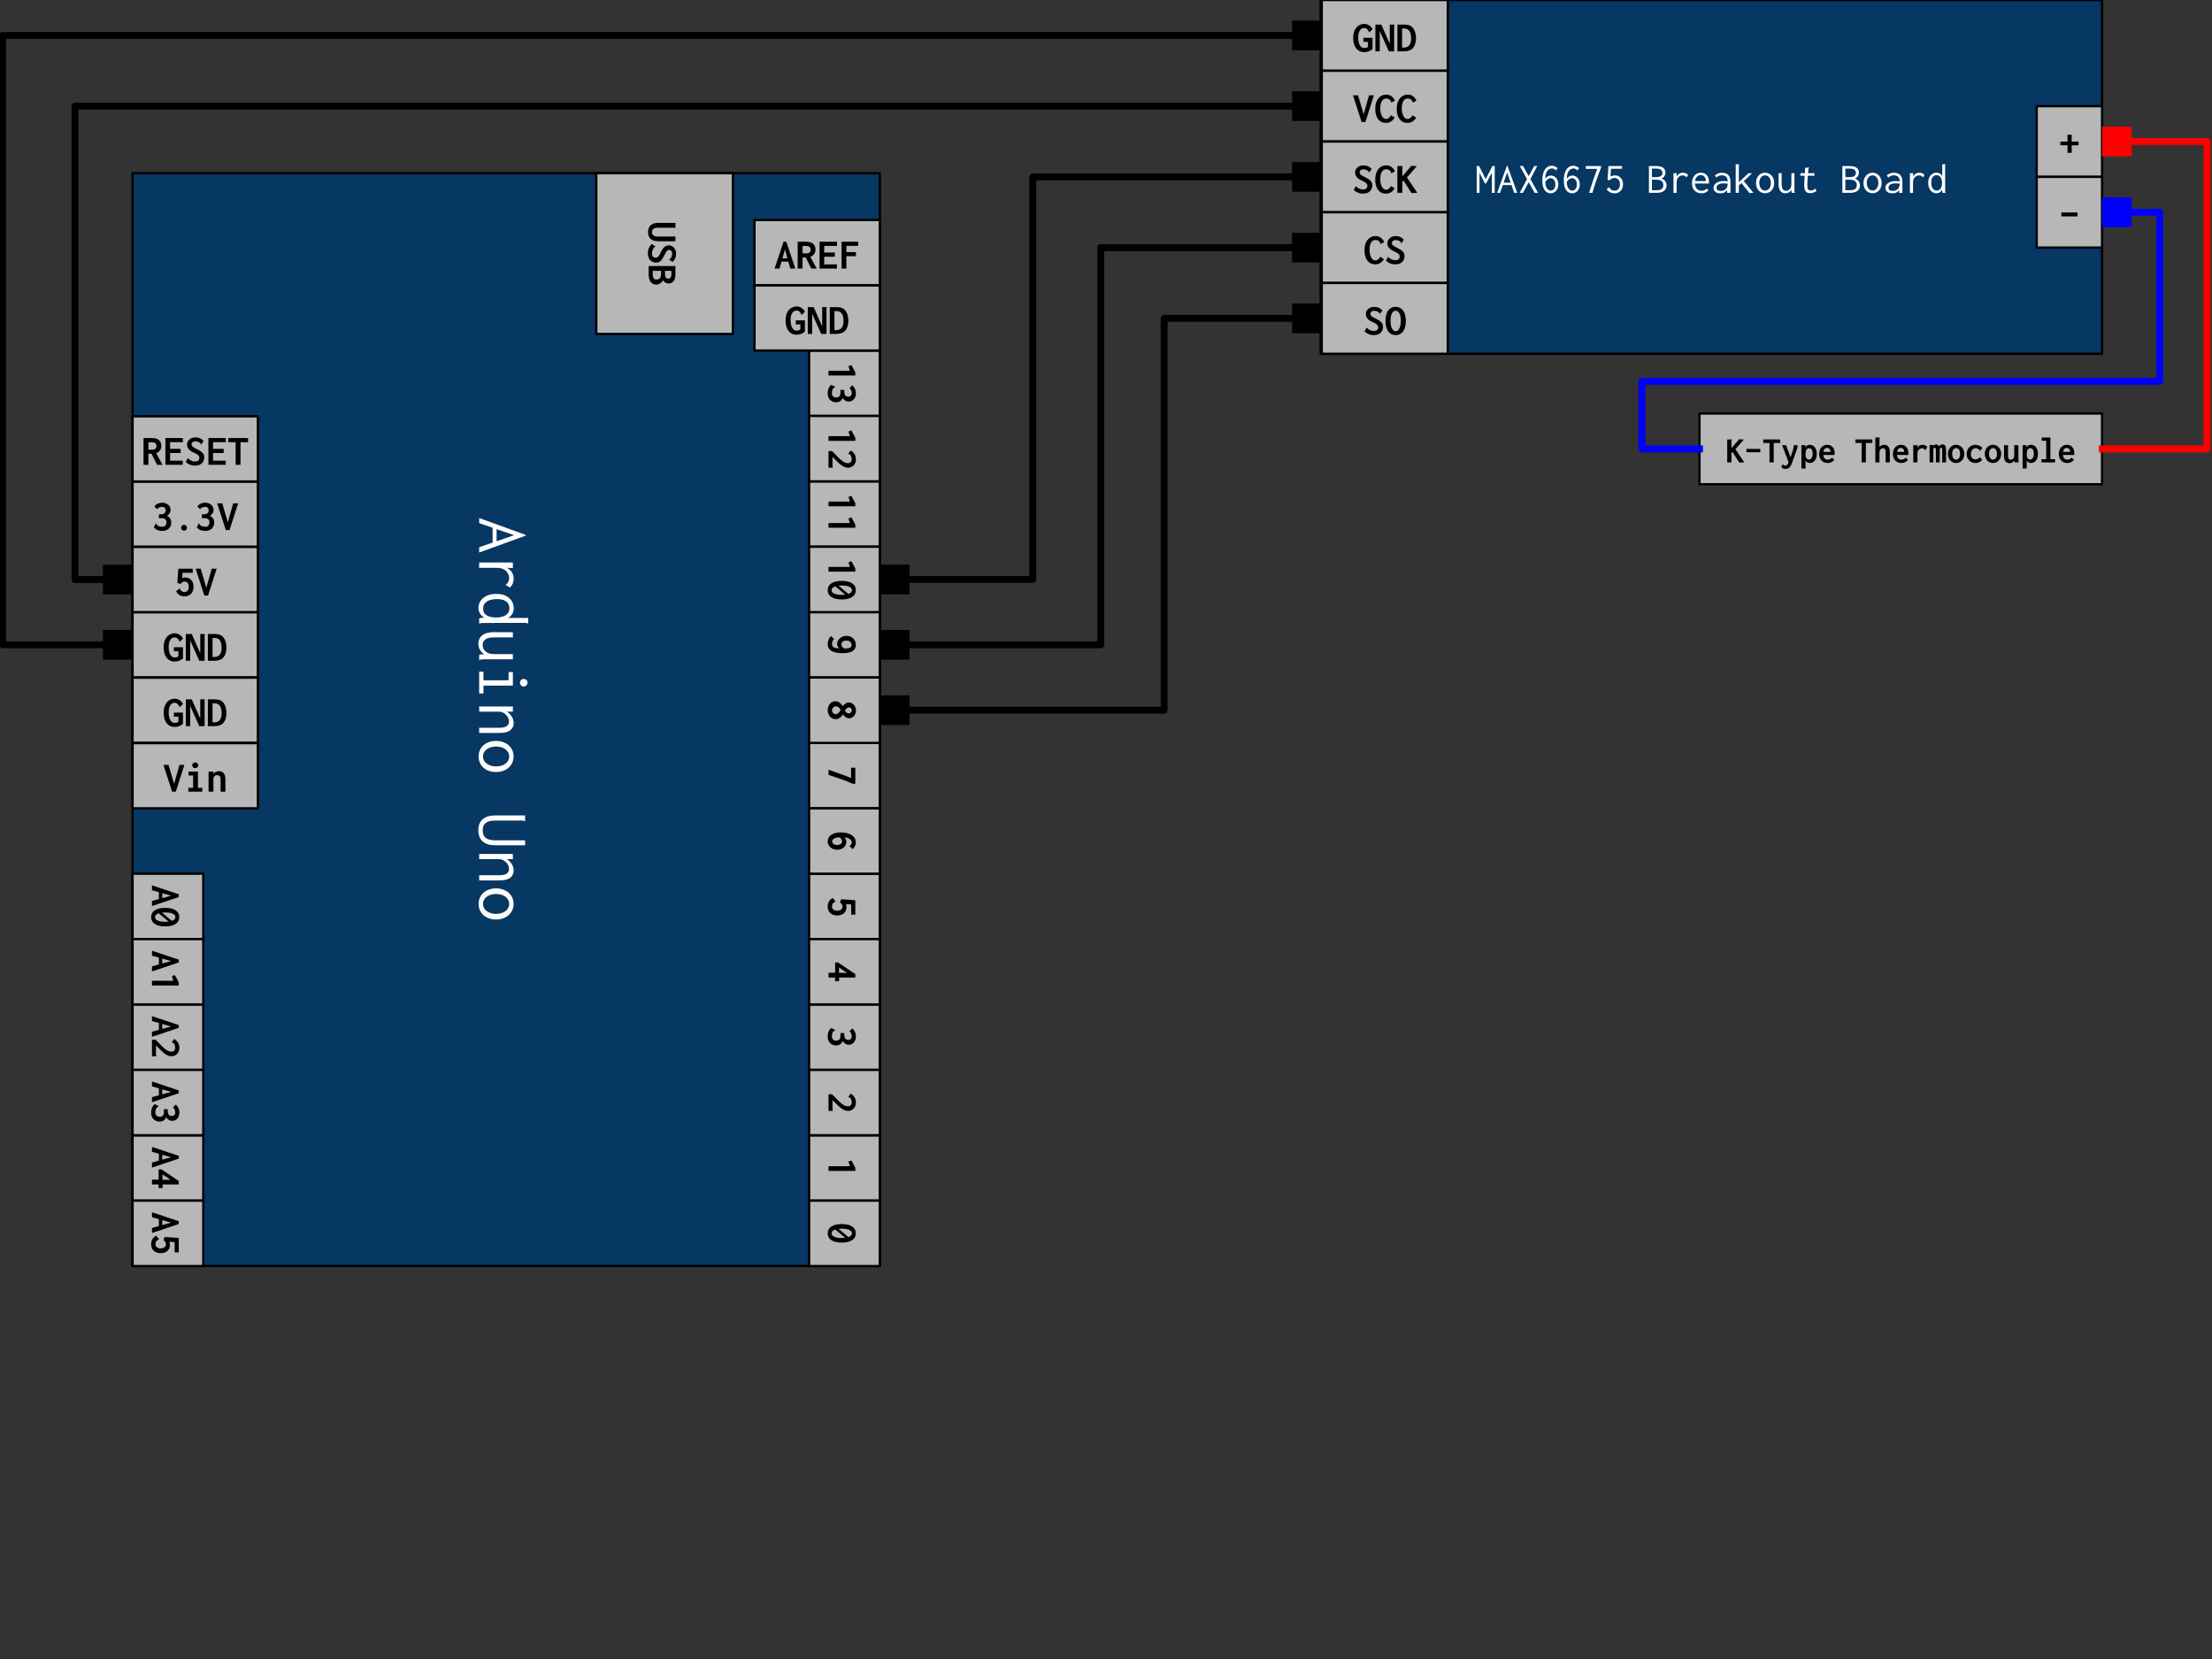 <svg version="1.1" viewBox="0.0 0.0 960.0 720.0" fill="none" stroke="none" stroke-linecap="square" stroke-miterlimit="10" xmlns:xlink="http://www.w3.org/1999/xlink" xmlns="http://www.w3.org/2000/svg"><rect x="0.0" y="0.0" width="960.0" height="720.0" fill="#333333" stroke="none"/><clipPath id="p.0"><path d="m0 0l960.0 0l0 720.0l-960.0 0l0 -720.0z" clip-rule="nonzero"/></clipPath><g clip-path="url(#p.0)"><path fill="#000000" fill-opacity="0.0" d="m0 0l960.0 0l0 720.0l-960.0 0z" fill-rule="evenodd"/><path fill="#073763" d="m573.171 0.013l339.118 0l0 153.512l-339.118 0z" fill-rule="evenodd"/><path stroke="#000000" stroke-width="1.0" stroke-linejoin="round" stroke-linecap="butt" d="m573.171 0.013l339.118 0l0 153.512l-339.118 0z" fill-rule="evenodd"/><path fill="#ffffff" d="m640.886 83.689l0 -11.625l1.031 0l2.875 5.688l2.922 -5.703l0.984 0l0 11.641l-1.234 0l0 -8.766l-2.516 4.688l-0.5 0l-2.344 -4.641l0 8.719l-1.219 0zm16.25 0l-1.172 -3.391l-3.75 0l-1.188 3.391l-1.281 0l4.297 -11.828l0.141 0l4.297 11.828l-1.344 0zm-4.578 -4.406l3.062 0l-1.531 -4.438l-1.531 4.438zm6.984 4.406l3.172 -5.938l-3.109 -5.703l1.391 0l2.453 4.422l2.406 -4.422l1.297 0l-2.953 5.688l3.312 5.953l-1.484 0l-2.562 -4.609l-2.5 4.609l-1.422 0zm13.562 -7.5q0.875 0 1.594 0.484q0.734 0.469 1.156 1.344q0.438 0.859 0.438 1.984q0 1.125 -0.438 2.016q-0.438 0.875 -1.203 1.375q-0.766 0.484 -1.672 0.484q-1.719 0 -2.672 -1.469q-0.953 -1.469 -0.953 -4.016q0 -2.047 0.5 -3.5q0.5 -1.469 1.422 -2.203q0.938 -0.75 2.188 -0.75q1.453 0 2.547 1.062l-0.812 0.938l-0.016 0.016q-0.406 -0.484 -0.766 -0.672q-0.359 -0.188 -0.922 -0.188q-0.609 0 -1.25 0.391q-0.641 0.375 -1.109 1.375q-0.469 1.0 -0.5 2.734q0.391 -0.656 1.047 -1.031q0.672 -0.375 1.422 -0.375zm1.859 -2.203q0 -0.109 0.172 0.016l-0.078 0.078l-0.094 -0.094zm0.219 -0.031q0.109 0.141 0.031 0.094q-0.062 -0.047 -0.078 -0.047l0.047 -0.047zm-2.156 8.766q0.844 0 1.422 -0.719q0.578 -0.719 0.578 -1.984q0 -0.875 -0.297 -1.484q-0.297 -0.609 -0.766 -0.906q-0.469 -0.297 -0.969 -0.297q-0.656 0 -1.281 0.438q-0.609 0.438 -1.0 1.125q-0.031 0.297 -0.031 0.484q0 0.828 0.281 1.594q0.297 0.766 0.828 1.266q0.547 0.484 1.234 0.484zm9.406 -6.531q0.875 0 1.594 0.484q0.734 0.469 1.156 1.344q0.438 0.859 0.438 1.984q0 1.125 -0.438 2.016q-0.438 0.875 -1.203 1.375q-0.766 0.484 -1.672 0.484q-1.719 0 -2.672 -1.469q-0.953 -1.469 -0.953 -4.016q0 -2.047 0.5 -3.5q0.5 -1.469 1.422 -2.203q0.938 -0.75 2.188 -0.75q1.453 0 2.547 1.062l-0.812 0.938l-0.016 0.016q-0.406 -0.484 -0.766 -0.672q-0.359 -0.188 -0.922 -0.188q-0.609 0 -1.25 0.391q-0.641 0.375 -1.109 1.375q-0.469 1.0 -0.5 2.734q0.391 -0.656 1.047 -1.031q0.672 -0.375 1.422 -0.375zm1.859 -2.203q0 -0.109 0.172 0.016l-0.078 0.078l-0.094 -0.094zm0.219 -0.031q0.109 0.141 0.031 0.094q-0.062 -0.047 -0.078 -0.047l0.047 -0.047zm-2.156 8.766q0.844 0 1.422 -0.719q0.578 -0.719 0.578 -1.984q0 -0.875 -0.297 -1.484q-0.297 -0.609 -0.766 -0.906q-0.469 -0.297 -0.969 -0.297q-0.656 0 -1.281 0.438q-0.609 0.438 -1.0 1.125q-0.031 0.297 -0.031 0.484q0 0.828 0.281 1.594q0.297 0.766 0.828 1.266q0.547 0.484 1.234 0.484zm7.297 0.969q1.625 -5.312 3.547 -10.391l-4.969 0l0 -1.234l6.594 0l0 0.734q-2.297 5.781 -3.703 10.891l-1.469 0zm11.234 -7.562q1.0 0 1.797 0.484q0.797 0.469 1.25 1.359q0.453 0.891 0.453 2.062q0 1.172 -0.484 2.047q-0.469 0.875 -1.297 1.344q-0.828 0.469 -1.875 0.469q-1.062 0 -1.969 -0.469q-0.906 -0.469 -1.484 -1.312l1.047 -0.797l0.016 -0.016q0.031 0 0.031 0.016q0 0 0 0q0.484 0.75 1.016 1.094q0.547 0.344 1.422 0.344q0.594 0 1.109 -0.344q0.531 -0.344 0.844 -0.969q0.312 -0.625 0.312 -1.469q0 -1.266 -0.688 -2.0q-0.688 -0.75 -1.703 -0.75q-0.594 0 -1.188 0.297q-0.578 0.281 -1.0 0.797l-0.828 -0.328l0.406 -5.922l5.891 0l0 1.172l-4.797 0l-0.188 3.344q0.922 -0.453 1.906 -0.453zm-2.547 5.172q-0.078 -0.141 0.047 -0.016l-0.047 0.016zm0.219 0q0 0.109 -0.172 -0.016l0.094 -0.078l0.078 0.094zm17.078 -9.234l3.312 0q1.938 0 2.891 0.766q0.969 0.75 0.969 2.047q0 0.859 -0.469 1.578q-0.453 0.719 -1.25 1.0q0.969 0.344 1.578 1.172q0.609 0.828 0.609 1.797q0 1.531 -1.094 2.406q-1.078 0.859 -3.266 0.859l-3.281 0l0 -11.625zm3.125 4.812q2.734 0 2.734 -1.844q0 -0.844 -0.625 -1.344q-0.609 -0.516 -1.906 -0.516l-2.031 0l0 3.703l1.828 0zm0.391 5.672q2.734 0 2.734 -2.203q0 -2.359 -3.062 -2.359l-1.891 0l0 4.562l2.219 0zm12.875 -5.609l0 0.016q-0.547 -0.5 -0.922 -0.672q-0.359 -0.172 -0.844 -0.172q-0.672 0 -1.266 0.344q-0.594 0.328 -0.969 1.016q-0.375 0.672 -0.375 1.703l0 4.531l-1.359 0l0 -8.547l1.406 0l-0.047 1.578q0.359 -0.844 1.094 -1.312q0.734 -0.469 1.609 -0.469q1.375 0 2.266 0.938l-0.594 1.047zm0 0.016q0.125 0.109 0.062 0.094q-0.062 -0.016 -0.109 -0.031l0.047 -0.062zm-0.203 0.062q0 -0.062 0.047 -0.047q0.062 0 0.109 0.047l-0.031 0.094l-0.125 -0.078l0 -0.016zm6.656 6.859q-1.906 0 -3.031 -1.156q-1.125 -1.156 -1.125 -3.266q0 -1.406 0.516 -2.422q0.516 -1.016 1.406 -1.547q0.891 -0.531 1.984 -0.531q1.547 0 2.5 1.031q0.969 1.031 0.969 3.016q0 0.203 -0.031 0.625l-6.062 0q0.078 1.562 0.875 2.375q0.797 0.797 2.031 0.797q1.344 0 2.203 -0.953l0.75 0.719q-1.078 1.312 -2.984 1.312zm1.859 -5.297q0 -1.203 -0.609 -1.891q-0.594 -0.703 -1.594 -0.703q-0.922 0 -1.625 0.656q-0.688 0.641 -0.859 1.938l4.688 0zm6.938 -3.609q1.828 0 2.781 0.953q0.969 0.953 0.969 3.234l0 4.531l-1.453 0l0 -1.312q-0.781 1.516 -2.906 1.516q-1.422 0 -2.219 -0.641q-0.797 -0.641 -0.797 -1.703q0 -0.906 0.578 -1.578q0.578 -0.672 1.547 -1.031q0.984 -0.359 2.156 -0.359q1.062 0 1.922 0.109q-0.109 -1.438 -0.75 -2.016q-0.641 -0.594 -1.922 -0.594q-0.625 0 -1.219 0.25q-0.578 0.234 -1.062 0.703l-0.656 -0.859q1.188 -1.203 3.031 -1.203zm-0.484 7.891q1.391 0 2.188 -0.797q0.797 -0.812 0.875 -2.344q-0.844 -0.141 -1.812 -0.141q-1.406 0 -2.234 0.469q-0.828 0.469 -0.828 1.422q0 1.391 1.812 1.391zm8.984 -3.438l-1.125 1.031l0 3.234l-1.359 0l0 -12.406l1.531 0l0 0.125q-0.109 0.125 -0.141 0.25q-0.031 0.125 -0.031 0.453l0 6.969l4.266 -3.953q0.469 0.094 1.0 0.094l0.484 0l-3.594 3.375l4.188 5.094l-1.734 0.078l-3.484 -4.344zm10.281 4.422q-1.141 0 -2.047 -0.562q-0.891 -0.562 -1.391 -1.562q-0.5 -1.016 -0.5 -2.297q0 -1.297 0.5 -2.297q0.5 -1.016 1.391 -1.578q0.906 -0.578 2.047 -0.578q1.125 0 2.016 0.578q0.906 0.562 1.406 1.578q0.5 1.0 0.5 2.297q0 1.281 -0.5 2.297q-0.5 1.0 -1.406 1.562q-0.891 0.562 -2.016 0.562zm0 -1.125q0.719 0 1.281 -0.422q0.578 -0.438 0.906 -1.188q0.328 -0.766 0.328 -1.719q0 -1.453 -0.719 -2.375q-0.703 -0.922 -1.797 -0.922q-1.109 0 -1.828 0.922q-0.703 0.922 -0.703 2.375q0 0.953 0.328 1.719q0.328 0.75 0.891 1.188q0.578 0.422 1.312 0.422zm8.781 1.172q-1.344 0 -2.156 -1.0q-0.797 -1.0 -0.781 -2.969l0.031 -4.766l1.297 0l0 4.766q0 1.531 0.531 2.219q0.531 0.672 1.406 0.672q0.969 0 1.625 -0.75q0.672 -0.766 0.672 -2.203l0 -4.703l1.312 0l0 7.203q0 0.453 0.016 0.75q0.031 0.281 0.172 0.578l-1.297 0q-0.125 -0.281 -0.156 -0.578q-0.031 -0.297 -0.031 -0.734q-0.406 0.719 -1.109 1.125q-0.688 0.391 -1.531 0.391zm13.484 -0.984q-1.234 0.906 -2.703 0.906q-1.422 0 -2.016 -0.844q-0.578 -0.859 -0.578 -2.812q0 -0.312 0.031 -1.094l0.172 -2.797l-1.875 0l0 -1.109l1.953 0l0.125 -2.266l1.5 -0.25l0.188 -0.016l0.016 0.109q-0.125 0.188 -0.203 0.328q-0.062 0.125 -0.078 0.406l-0.203 1.688l2.828 0l0 1.109l-2.906 0l-0.172 2.891q-0.031 0.75 -0.031 0.984q0 1.5 0.344 2.031q0.344 0.531 1.109 0.531q0.562 0 1.031 -0.203q0.469 -0.219 1.062 -0.656l0.406 1.062zm11.266 -10.844l3.312 0q1.938 0 2.891 0.766q0.969 0.75 0.969 2.047q0 0.859 -0.469 1.578q-0.453 0.719 -1.25 1.0q0.969 0.344 1.578 1.172q0.609 0.828 0.609 1.797q0 1.531 -1.094 2.406q-1.078 0.859 -3.266 0.859l-3.281 0l0 -11.625zm3.125 4.812q2.734 0 2.734 -1.844q0 -0.844 -0.625 -1.344q-0.609 -0.516 -1.906 -0.516l-2.031 0l0 3.703l1.828 0zm0.391 5.672q2.734 0 2.734 -2.203q0 -2.359 -3.062 -2.359l-1.891 0l0 4.562l2.219 0zm9.594 1.297q-1.141 0 -2.047 -0.562q-0.891 -0.562 -1.391 -1.562q-0.5 -1.016 -0.5 -2.297q0 -1.297 0.5 -2.297q0.5 -1.016 1.391 -1.578q0.906 -0.578 2.047 -0.578q1.125 0 2.016 0.578q0.906 0.562 1.406 1.578q0.5 1.0 0.5 2.297q0 1.281 -0.5 2.297q-0.5 1.0 -1.406 1.562q-0.891 0.562 -2.016 0.562zm0 -1.125q0.719 0 1.281 -0.422q0.578 -0.438 0.906 -1.188q0.328 -0.766 0.328 -1.719q0 -1.453 -0.719 -2.375q-0.703 -0.922 -1.797 -0.922q-1.109 0 -1.828 0.922q-0.703 0.922 -0.703 2.375q0 0.953 0.328 1.719q0.328 0.75 0.891 1.188q0.578 0.422 1.312 0.422zm9.203 -7.75q1.828 0 2.781 0.953q0.969 0.953 0.969 3.234l0 4.531l-1.453 0l0 -1.312q-0.781 1.516 -2.906 1.516q-1.422 0 -2.219 -0.641q-0.797 -0.641 -0.797 -1.703q0 -0.906 0.578 -1.578q0.578 -0.672 1.547 -1.031q0.984 -0.359 2.156 -0.359q1.062 0 1.922 0.109q-0.109 -1.438 -0.75 -2.016q-0.641 -0.594 -1.922 -0.594q-0.625 0 -1.219 0.25q-0.578 0.234 -1.062 0.703l-0.656 -0.859q1.188 -1.203 3.031 -1.203zm-0.484 7.891q1.391 0 2.188 -0.797q0.797 -0.812 0.875 -2.344q-0.844 -0.141 -1.812 -0.141q-1.406 0 -2.234 0.469q-0.828 0.469 -0.828 1.422q0 1.391 1.812 1.391zm13.219 -5.922l0 0.016q-0.547 -0.5 -0.922 -0.672q-0.359 -0.172 -0.844 -0.172q-0.672 0 -1.266 0.344q-0.594 0.328 -0.969 1.016q-0.375 0.672 -0.375 1.703l0 4.531l-1.359 0l0 -8.547l1.406 0l-0.047 1.578q0.359 -0.844 1.094 -1.312q0.734 -0.469 1.609 -0.469q1.375 0 2.266 0.938l-0.594 1.047zm0 0.016q0.125 0.109 0.062 0.094q-0.062 -0.016 -0.109 -0.031l0.047 -0.062zm-0.203 0.062q0 -0.062 0.047 -0.047q0.062 0 0.109 0.047l-0.031 0.094l-0.125 -0.078l0 -0.016zm5.938 6.859q-0.906 0 -1.719 -0.516q-0.797 -0.516 -1.297 -1.531q-0.5 -1.031 -0.5 -2.484q0 -1.484 0.516 -2.469q0.531 -0.984 1.344 -1.453q0.828 -0.484 1.734 -0.484q0.859 0 1.5 0.391q0.641 0.391 0.984 1.078l0 -5.125l1.422 0l0 0.125q-0.109 0.125 -0.141 0.25q-0.031 0.125 -0.031 0.453l0.016 10.25q0 0.453 0.031 0.75q0.031 0.281 0.156 0.578l-1.328 0q-0.125 -0.297 -0.156 -0.578q-0.031 -0.297 -0.031 -0.75q-0.406 0.719 -1.047 1.125q-0.641 0.391 -1.453 0.391zm0.219 -1.172q1.156 0 1.688 -0.906q0.547 -0.922 0.547 -2.422q0 -1.516 -0.594 -2.422q-0.578 -0.922 -1.766 -0.922q-1.109 0 -1.719 0.844q-0.594 0.828 -0.594 2.266q0 1.641 0.625 2.609q0.625 0.953 1.812 0.953z" fill-rule="nonzero"/><path fill="#b7b7b7" d="m573.637 0.015l54.709 0l0 30.709l-54.709 0z" fill-rule="evenodd"/><path stroke="#000000" stroke-width="1.0" stroke-linejoin="round" stroke-linecap="butt" d="m573.637 0.015l54.709 0l0 30.709l-54.709 0z" fill-rule="evenodd"/><path fill="#000000" d="m591.718 16.414l3.953 0l0 4.875q-0.828 0.703 -1.719 1.016q-0.875 0.328 -1.922 0.328q-1.484 0 -2.562 -0.781q-1.062 -0.781 -1.625 -2.156q-0.547 -1.391 -0.547 -3.234q0 -2.25 0.766 -3.609q0.781 -1.375 1.859 -1.922q1.094 -0.562 2.109 -0.562q1.172 0 2.141 0.625q0.969 0.609 1.531 1.656l-1.391 1.344l-0.016 0.016q-0.094 -0.125 -0.281 -0.438q-0.25 -0.422 -0.484 -0.703q-0.219 -0.297 -0.609 -0.5q-0.375 -0.219 -0.922 -0.219q-0.672 0 -1.25 0.422q-0.578 0.422 -0.938 1.375q-0.359 0.938 -0.359 2.391q0 1.375 0.328 2.406q0.328 1.031 0.922 1.578q0.594 0.531 1.328 0.531q1.031 0 1.672 -0.484l0 -2.188l-1.984 0l0 -1.766zm2.328 -2.453q0 -0.047 0.031 -0.047q0.031 0 0.188 0.125l-0.062 0.062l-0.156 -0.141l0 0zm0.344 0.156q0 0 -0.125 -0.078l0.031 -0.031l0.094 0.109zm2.531 -3.453l2.562 0l3.688 8.328l0 -8.328l2.031 0l0 0.203q-0.109 0.109 -0.141 0.25q-0.016 0.125 0 0.438l0 10.734l-2.312 0l-3.938 -8.797l0 8.797l-1.891 0l0 -11.625zm9.547 0l3.016 0q1.484 0 2.359 0.406q0.875 0.391 1.5 1.219q1.188 1.625 1.188 4.266q0 2.75 -1.281 4.25q-1.266 1.484 -4.0 1.484l-2.781 0l0 -11.625zm2.75 9.984q1.625 0 2.422 -1.031q0.797 -1.031 0.797 -3.0q0 -4.219 -3.031 -4.219l-0.906 0l0 8.25l0.719 0z" fill-rule="nonzero"/><path fill="#b7b7b7" d="m573.637 30.715l54.709 0l0 30.709l-54.709 0z" fill-rule="evenodd"/><path stroke="#000000" stroke-width="1.0" stroke-linejoin="round" stroke-linecap="butt" d="m573.637 30.715l54.709 0l0 30.709l-54.709 0z" fill-rule="evenodd"/><path fill="#000000" d="m590.952 52.989l-3.766 -11.625l2.203 0l2.438 8.25l2.312 -8.25l2.156 0l-3.734 11.625l-1.609 0zm10.641 -1.344q1.188 0 2.109 -1.625l1.578 1.031q-0.656 1.125 -1.625 1.703q-0.953 0.578 -2.203 0.578q-1.312 0 -2.359 -0.672q-1.031 -0.688 -1.641 -2.047q-0.594 -1.375 -0.594 -3.375q0 -2.156 0.703 -3.531q0.703 -1.391 1.781 -2.016q1.078 -0.625 2.281 -0.625q1.328 0 2.281 0.703q0.969 0.703 1.5 1.938l-1.516 0.75l-0.016 0l0 0q-0.344 -0.953 -0.922 -1.328q-0.562 -0.375 -1.266 -0.375q-1.344 0 -2.0 1.172q-0.656 1.156 -0.656 3.219q0 1.266 0.328 2.297q0.328 1.031 0.906 1.625q0.594 0.578 1.328 0.578zm2.062 -7.312q0 -0.031 0.031 -0.031q0.031 0 0.078 0.078q0.062 0.078 0.078 0.094l-0.094 0.047l-0.094 -0.188zm0.266 0.25q0 0.031 -0.031 0q-0.016 -0.047 -0.047 -0.109l0.031 -0.016l0.047 0.125zm7.0 7.062q1.188 0 2.109 -1.625l1.578 1.031q-0.656 1.125 -1.625 1.703q-0.953 0.578 -2.203 0.578q-1.312 0 -2.359 -0.672q-1.031 -0.688 -1.641 -2.047q-0.594 -1.375 -0.594 -3.375q0 -2.156 0.703 -3.531q0.703 -1.391 1.781 -2.016q1.078 -0.625 2.281 -0.625q1.328 0 2.281 0.703q0.969 0.703 1.5 1.938l-1.516 0.75l-0.016 0l0 0q-0.344 -0.953 -0.922 -1.328q-0.562 -0.375 -1.266 -0.375q-1.344 0 -2.0 1.172q-0.656 1.156 -0.656 3.219q0 1.266 0.328 2.297q0.328 1.031 0.906 1.625q0.594 0.578 1.328 0.578zm2.062 -7.312q0 -0.031 0.031 -0.031q0.031 0 0.078 0.078q0.062 0.078 0.078 0.094l-0.094 0.047l-0.094 -0.188zm0.266 0.25q0 0.031 -0.031 0q-0.016 -0.047 -0.047 -0.109l0.031 -0.016l0.047 0.125z" fill-rule="nonzero"/><path fill="#b7b7b7" d="m573.637 61.415l54.709 0l0 30.709l-54.709 0z" fill-rule="evenodd"/><path stroke="#000000" stroke-width="1.0" stroke-linejoin="round" stroke-linecap="butt" d="m573.637 61.415l54.709 0l0 30.709l-54.709 0z" fill-rule="evenodd"/><path fill="#000000" d="m592.531 76.954q1.188 0.562 1.844 1.094q0.656 0.516 0.922 1.094q0.281 0.578 0.281 1.344q0 0.922 -0.438 1.734q-0.422 0.797 -1.344 1.312q-0.922 0.5 -2.344 0.5q-2.266 0 -3.938 -1.625l0.922 -1.594l0 -0.016l0.016 0.016q1.359 1.422 3.172 1.422q0.875 0 1.344 -0.406q0.484 -0.422 0.484 -1.234q0 -0.406 -0.203 -0.734q-0.203 -0.344 -0.703 -0.672q-0.484 -0.344 -1.359 -0.734q-1.625 -0.703 -2.359 -1.578q-0.719 -0.875 -0.719 -2.031q0 -0.844 0.469 -1.547q0.469 -0.703 1.281 -1.109q0.828 -0.422 1.859 -0.422q1.156 0 1.984 0.391q0.844 0.375 1.609 1.172l-1.047 1.453l0 0.031q-0.016 0 -0.016 0q0 -0.016 0 -0.016q-0.422 -0.688 -1.094 -1.0q-0.656 -0.312 -1.453 -0.312q-0.516 0 -0.891 0.188q-0.359 0.172 -0.547 0.469q-0.188 0.281 -0.188 0.625q0 0.406 0.203 0.734q0.219 0.312 0.734 0.641q0.531 0.328 1.516 0.812zm1.469 -2.172q0 -0.016 0.016 -0.016q0.031 0 0.078 0.047q0.062 0.031 0.109 0.062l-0.031 0.047l-0.172 -0.109l0 -0.031zm0.266 0.031q0.062 0.094 0.062 0.125q0 0 -0.016 0q-0.031 0 -0.109 -0.062l0.062 -0.062zm-5.562 6.0q0 0.016 -0.016 0.016q-0.031 0 -0.109 -0.031q-0.062 -0.047 -0.109 -0.062l0.047 -0.062l0.172 0.109l0.016 0.031zm-0.266 -0.016q-0.078 -0.062 -0.078 -0.094q0 0 0 0q0 -0.016 0.016 -0.016l0.094 0.047l-0.031 0.062zm13.156 1.547q1.188 0 2.109 -1.625l1.578 1.031q-0.656 1.125 -1.625 1.703q-0.953 0.578 -2.203 0.578q-1.312 0 -2.359 -0.672q-1.031 -0.688 -1.641 -2.047q-0.594 -1.375 -0.594 -3.375q0 -2.156 0.703 -3.531q0.703 -1.391 1.781 -2.016q1.078 -0.625 2.281 -0.625q1.328 0 2.281 0.703q0.969 0.703 1.5 1.938l-1.516 0.75l-0.016 0l0 0q-0.344 -0.953 -0.922 -1.328q-0.562 -0.375 -1.266 -0.375q-1.344 0 -2.0 1.172q-0.656 1.156 -0.656 3.219q0 1.266 0.328 2.297q0.328 1.031 0.906 1.625q0.594 0.578 1.328 0.578zm2.062 -7.312q0 -0.031 0.031 -0.031q0.031 0 0.078 0.078q0.062 0.078 0.078 0.094l-0.094 0.047l-0.094 -0.188zm0.266 0.25q0 0.031 -0.031 0q-0.016 -0.047 -0.047 -0.109l0.031 -0.016l0.047 0.125zm5.188 3.109l-0.5 0.547l0 4.75l-2.156 0l0 -11.625l2.297 0l0 0.203q-0.094 0.109 -0.125 0.25q-0.031 0.125 -0.016 0.438l0 3.562l3.953 -4.594q0.656 0.141 1.078 0.141l1.297 0l-4.328 4.953l4.484 6.656l-2.531 0.109l-3.453 -5.391z" fill-rule="nonzero"/><path fill="#b7b7b7" d="m573.637 92.115l54.709 0l0 30.709l-54.709 0z" fill-rule="evenodd"/><path stroke="#000000" stroke-width="1.0" stroke-linejoin="round" stroke-linecap="butt" d="m573.637 92.115l54.709 0l0 30.709l-54.709 0z" fill-rule="evenodd"/><path fill="#000000" d="m596.929 113.045q1.188 0 2.109 -1.625l1.578 1.031q-0.656 1.125 -1.625 1.703q-0.953 0.578 -2.203 0.578q-1.312 0 -2.359 -0.672q-1.031 -0.688 -1.641 -2.047q-0.594 -1.375 -0.594 -3.375q0 -2.156 0.703 -3.531q0.703 -1.391 1.781 -2.016q1.078 -0.625 2.281 -0.625q1.328 0 2.281 0.703q0.969 0.703 1.5 1.938l-1.516 0.75l-0.016 0l0 0q-0.344 -0.953 -0.922 -1.328q-0.562 -0.375 -1.266 -0.375q-1.344 0 -2.0 1.172q-0.656 1.156 -0.656 3.219q0 1.266 0.328 2.297q0.328 1.031 0.906 1.625q0.594 0.578 1.328 0.578zm2.062 -7.312q0 -0.031 0.031 -0.031q0.031 0 0.078 0.078q0.062 0.078 0.078 0.094l-0.094 0.047l-0.094 -0.188zm0.266 0.25q0 0.031 -0.031 0q-0.016 -0.047 -0.047 -0.109l0.031 -0.016l0.047 0.125zm7.266 1.672q1.188 0.562 1.844 1.094q0.656 0.516 0.922 1.094q0.281 0.578 0.281 1.344q0 0.922 -0.438 1.734q-0.422 0.797 -1.344 1.312q-0.922 0.5 -2.344 0.5q-2.266 0 -3.938 -1.625l0.922 -1.594l0 -0.016l0.016 0.016q1.359 1.422 3.172 1.422q0.875 0 1.344 -0.406q0.484 -0.422 0.484 -1.234q0 -0.406 -0.203 -0.734q-0.203 -0.344 -0.703 -0.672q-0.484 -0.344 -1.359 -0.734q-1.625 -0.703 -2.359 -1.578q-0.719 -0.875 -0.719 -2.031q0 -0.844 0.469 -1.547q0.469 -0.703 1.281 -1.109q0.828 -0.422 1.859 -0.422q1.156 0 1.984 0.391q0.844 0.375 1.609 1.172l-1.047 1.453l0 0.031q-0.016 0 -0.016 0q0 -0.016 0 -0.016q-0.422 -0.688 -1.094 -1.0q-0.656 -0.312 -1.453 -0.312q-0.516 0 -0.891 0.188q-0.359 0.172 -0.547 0.469q-0.188 0.281 -0.188 0.625q0 0.406 0.203 0.734q0.219 0.312 0.734 0.641q0.531 0.328 1.516 0.812zm1.469 -2.172q0 -0.016 0.016 -0.016q0.031 0 0.078 0.047q0.062 0.031 0.109 0.062l-0.031 0.047l-0.172 -0.109l0 -0.031zm0.266 0.031q0.062 0.094 0.062 0.125q0 0 -0.016 0q-0.031 0 -0.109 -0.062l0.062 -0.062zm-5.562 6.0q0 0.016 -0.016 0.016q-0.031 0 -0.109 -0.031q-0.062 -0.047 -0.109 -0.062l0.047 -0.062l0.172 0.109l0.016 0.031zm-0.266 -0.016q-0.078 -0.062 -0.078 -0.094q0 0 0 0q0 -0.016 0.016 -0.016l0.094 0.047l-0.031 0.062z" fill-rule="nonzero"/><path fill="#b7b7b7" d="m573.637 122.814l54.709 0l0 30.709l-54.709 0z" fill-rule="evenodd"/><path stroke="#000000" stroke-width="1.0" stroke-linejoin="round" stroke-linecap="butt" d="m573.637 122.814l54.709 0l0 30.709l-54.709 0z" fill-rule="evenodd"/><path fill="#000000" d="m597.195 138.354q1.188 0.562 1.844 1.094q0.656 0.516 0.922 1.094q0.281 0.578 0.281 1.344q0 0.922 -0.438 1.734q-0.422 0.797 -1.344 1.312q-0.922 0.5 -2.344 0.5q-2.266 0 -3.938 -1.625l0.922 -1.594l0 -0.016l0.016 0.016q1.359 1.422 3.172 1.422q0.875 0 1.344 -0.406q0.484 -0.422 0.484 -1.234q0 -0.406 -0.203 -0.734q-0.203 -0.344 -0.703 -0.672q-0.484 -0.344 -1.359 -0.734q-1.625 -0.703 -2.359 -1.578q-0.719 -0.875 -0.719 -2.031q0 -0.844 0.469 -1.547q0.469 -0.703 1.281 -1.109q0.828 -0.422 1.859 -0.422q1.156 0 1.984 0.391q0.844 0.375 1.609 1.172l-1.047 1.453l0 0.031q-0.016 0 -0.016 0q0 -0.016 0 -0.016q-0.422 -0.688 -1.094 -1.0q-0.656 -0.312 -1.453 -0.312q-0.516 0 -0.891 0.188q-0.359 0.172 -0.547 0.469q-0.188 0.281 -0.188 0.625q0 0.406 0.203 0.734q0.219 0.312 0.734 0.641q0.531 0.328 1.516 0.812zm1.469 -2.172q0 -0.016 0.016 -0.016q0.031 0 0.078 0.047q0.062 0.031 0.109 0.062l-0.031 0.047l-0.172 -0.109l0 -0.031zm0.266 0.031q0.062 0.094 0.062 0.125q0 0 -0.016 0q-0.031 0 -0.109 -0.062l0.062 -0.062zm-5.562 6.0q0 0.016 -0.016 0.016q-0.031 0 -0.109 -0.031q-0.062 -0.047 -0.109 -0.062l0.047 -0.062l0.172 0.109l0.016 0.031zm-0.266 -0.016q-0.078 -0.062 -0.078 -0.094q0 0 0 0q0 -0.016 0.016 -0.016l0.094 0.047l-0.031 0.062zm12.609 3.234q-1.375 0 -2.375 -0.734q-0.984 -0.734 -1.516 -2.125q-0.516 -1.391 -0.516 -3.328q0 -1.906 0.516 -3.266q0.531 -1.359 1.516 -2.078q1.0 -0.734 2.375 -0.734q1.375 0 2.359 0.734q1.0 0.719 1.516 2.078q0.531 1.359 0.531 3.266q0 1.938 -0.531 3.328q-0.516 1.391 -1.516 2.125q-0.984 0.734 -2.359 0.734zm0 -1.688q0.688 0 1.188 -0.562q0.516 -0.578 0.781 -1.609q0.266 -1.047 0.266 -2.438q0 -1.281 -0.266 -2.25q-0.266 -0.969 -0.781 -1.5q-0.5 -0.531 -1.188 -0.531q-0.688 0 -1.203 0.531q-0.5 0.531 -0.766 1.5q-0.266 0.969 -0.266 2.25q0 1.391 0.266 2.438q0.266 1.031 0.766 1.609q0.516 0.562 1.203 0.562z" fill-rule="nonzero"/><path fill="#b7b7b7" d="m883.906 46.062l28.38 0l0 30.7l-28.38 0z" fill-rule="evenodd"/><path stroke="#000000" stroke-width="1.0" stroke-linejoin="round" stroke-linecap="butt" d="m883.906 46.062l28.38 0l0 30.7l-28.38 0z" fill-rule="evenodd"/><path fill="#000000" d="m897.291 66.316l0 -3.266l-3.094 0l0 -1.594l3.094 0l0 -2.984l1.812 0l0 2.984l2.984 0l0 1.594l-2.984 0l0 3.266l-1.812 0z" fill-rule="nonzero"/><path fill="#b7b7b7" d="m883.906 76.762l28.38 0l0 30.7l-28.38 0z" fill-rule="evenodd"/><path stroke="#000000" stroke-width="1.0" stroke-linejoin="round" stroke-linecap="butt" d="m883.906 76.762l28.38 0l0 30.7l-28.38 0z" fill-rule="evenodd"/><path fill="#000000" d="m894.619 93.907l0 -1.703l7.0 0l0 1.703l-7.0 0z" fill-rule="nonzero"/><path fill="#000000" fill-opacity="0.0" d="m573.637 138.169l-68.413 0l0 170.047l-123.366 0" fill-rule="evenodd"/><path stroke="#000000" stroke-width="3.0" stroke-linejoin="round" stroke-linecap="butt" d="m562.267 138.169l-57.044 0l0 170.047l-111.996 0" fill-rule="evenodd"/><path fill="#000000" stroke="#000000" stroke-width="3.0" stroke-linecap="butt" d="m562.267 133.234l9.87 0l0 9.87l-9.87 0l0 -9.87z" fill-rule="nonzero"/><path fill="#000000" stroke="#000000" stroke-width="3.0" stroke-linecap="butt" d="m393.228 313.151l-9.87 0l0 -9.87l9.87 0l0 9.87z" fill-rule="nonzero"/><path fill="#000000" fill-opacity="0.0" d="m381.843 279.85l95.897 0l0 -172.378l95.882 0" fill-rule="evenodd"/><path stroke="#000000" stroke-width="3.0" stroke-linejoin="round" stroke-linecap="butt" d="m393.213 279.85l84.527 0l0 -172.378l84.512 0" fill-rule="evenodd"/><path fill="#000000" stroke="#000000" stroke-width="3.0" stroke-linecap="butt" d="m393.213 284.785l-9.87 0l0 -9.87l9.87 0l0 9.87z" fill-rule="nonzero"/><path fill="#000000" stroke="#000000" stroke-width="3.0" stroke-linecap="butt" d="m562.252 102.537l9.87 0l0 9.87l-9.87 0l0 -9.87z" fill-rule="nonzero"/><path fill="#000000" fill-opacity="0.0" d="m381.858 251.478l66.381 0l0 -174.709l125.399 0" fill-rule="evenodd"/><path stroke="#000000" stroke-width="3.0" stroke-linejoin="round" stroke-linecap="butt" d="m393.228 251.478l55.011 0l0 -174.709l114.029 0" fill-rule="evenodd"/><path fill="#000000" stroke="#000000" stroke-width="3.0" stroke-linecap="butt" d="m393.228 256.413l-9.87 0l0 -9.87l9.87 0l0 9.87z" fill-rule="nonzero"/><path fill="#000000" stroke="#000000" stroke-width="3.0" stroke-linecap="butt" d="m562.267 71.834l9.87 0l0 9.87l-9.87 0l0 -9.87z" fill-rule="nonzero"/><path fill="#000000" fill-opacity="0.0" d="m573.637 46.069l-541.11 0l0 205.449l25.015 0" fill-rule="evenodd"/><path stroke="#000000" stroke-width="3.0" stroke-linejoin="round" stroke-linecap="butt" d="m562.267 46.069l-529.74 0l0 205.449l13.645 0" fill-rule="evenodd"/><path fill="#000000" stroke="#000000" stroke-width="3.0" stroke-linecap="butt" d="m562.267 41.134l9.87 0l0 9.87l-9.87 0l0 -9.87z" fill-rule="nonzero"/><path fill="#000000" stroke="#000000" stroke-width="3.0" stroke-linecap="butt" d="m46.173 246.583l9.87 0l0 9.87l-9.87 0l0 -9.87z" fill-rule="nonzero"/><path fill="#000000" fill-opacity="0.0" d="m573.637 15.369l-572.524 0l0 264.472l56.43 0" fill-rule="evenodd"/><path stroke="#000000" stroke-width="3.0" stroke-linejoin="round" stroke-linecap="butt" d="m562.267 15.369l-561.154 0l0 264.472l45.06 0" fill-rule="evenodd"/><path fill="#000000" stroke="#000000" stroke-width="3.0" stroke-linecap="butt" d="m562.267 10.434l9.87 0l0 9.87l-9.87 0l0 -9.87z" fill-rule="nonzero"/><path fill="#000000" stroke="#000000" stroke-width="3.0" stroke-linecap="butt" d="m46.173 274.906l9.87 0l0 9.87l-9.87 0l0 -9.87z" fill-rule="nonzero"/><path fill="#b7b7b7" d="m737.566 179.463l174.709 0l0 30.709l-174.709 0z" fill-rule="evenodd"/><path stroke="#000000" stroke-width="1.0" stroke-linejoin="round" stroke-linecap="butt" d="m737.566 179.463l174.709 0l0 30.709l-174.709 0z" fill-rule="evenodd"/><path fill="#000000" d="m751.889 196.131l-0.438 0.469l0 4.078l-1.844 0l0 -9.969l1.969 0l0 0.172q-0.078 0.094 -0.109 0.219q-0.016 0.109 -0.016 0.375l0 3.047l3.391 -3.938q0.562 0.125 0.938 0.125l1.094 0l-3.703 4.234l3.844 5.719l-2.172 0.094l-2.953 -4.625zm6.062 0.141l0 -1.453l6.0 0l0 1.453l-6.0 0zm10.0 4.406l0 -8.422l-2.703 0l0 -1.547l7.344 0l0 1.547l-2.812 0l0 8.422l-1.828 0zm12.234 -7.469q-0.016 0.641 -0.203 1.297q-0.172 0.656 -0.516 1.578l-1.859 5.125q-0.453 1.25 -1.109 1.766q-0.641 0.531 -1.578 0.531q-0.516 0 -0.938 -0.172q-0.422 -0.172 -0.906 -0.562l0.594 -1.281l0 -0.016q0.016 0 0.031 0.016q0 0.016 0.156 0.141q0.312 0.25 0.531 0.375q0.234 0.125 0.484 0.125q0.391 0 0.734 -0.391q0.344 -0.391 0.641 -1.094l-2.828 -7.438l1.75 0l1.875 5.234l0.969 -2.672q0.234 -0.719 0.344 -1.266q0.125 -0.547 0.125 -1.078q0 -0.156 0 -0.219l1.703 0zm-6.281 8.25q0 0.031 -0.031 0.031q-0.031 0 -0.172 -0.062l0.031 -0.062l0.156 0.078l0.016 0.016zm-0.234 0.016q-0.062 -0.047 -0.062 -0.062q0 -0.016 0.094 0.016l-0.031 0.047zm8.125 -8.266l1.719 0l0 0.922q0.344 -0.578 0.828 -0.828q0.484 -0.266 1.094 -0.266q0.828 0 1.516 0.453q0.703 0.453 1.109 1.344q0.422 0.891 0.422 2.141q0 1.281 -0.422 2.172q-0.422 0.875 -1.109 1.328q-0.688 0.453 -1.5 0.453q-0.594 0 -1.078 -0.25q-0.469 -0.266 -0.781 -0.812l0 3.484l-1.781 0l-0.016 -10.141zm3.25 6.234q0.469 0 0.828 -0.266q0.375 -0.281 0.594 -0.859q0.219 -0.578 0.219 -1.438q0 -1.062 -0.375 -1.703q-0.359 -0.656 -1.141 -0.656q-0.828 0 -1.203 0.688q-0.375 0.672 -0.375 1.828q0 1.219 0.391 1.812q0.391 0.594 1.062 0.594zm8.203 1.5q-1.078 0 -1.922 -0.469q-0.844 -0.484 -1.328 -1.359q-0.484 -0.875 -0.484 -2.078q0 -1.203 0.453 -2.109q0.453 -0.906 1.25 -1.391q0.812 -0.5 1.828 -0.5q0.906 0 1.625 0.422q0.719 0.422 1.141 1.25q0.422 0.812 0.422 1.984q0 0.188 -0.031 0.531l-0.016 0.219l-4.891 0q0.109 1.016 0.625 1.547q0.531 0.516 1.266 0.516q0.516 0 1.031 -0.234q0.531 -0.25 0.859 -0.672l1.0 0.984q-1.141 1.359 -2.828 1.359zm1.203 -4.812q0 -0.469 -0.188 -0.859q-0.188 -0.406 -0.531 -0.641q-0.328 -0.25 -0.781 -0.25q-0.656 0 -1.094 0.484q-0.422 0.469 -0.5 1.266l3.094 0zm13.5 4.547l0 -8.422l-2.703 0l0 -1.547l7.344 0l0 1.547l-2.812 0l0 8.422l-1.828 0zm5.938 -10.797l1.922 0l0 0.172q-0.078 0.094 -0.109 0.219q-0.016 0.109 -0.016 0.375l0 3.328q0.391 -0.438 0.906 -0.688q0.531 -0.25 1.047 -0.25q1.203 0 1.859 0.75q0.672 0.75 0.672 2.359l0 4.531l-1.812 0l0 -4.516q0 -0.828 -0.281 -1.234q-0.281 -0.406 -0.781 -0.406q-0.453 0 -0.828 0.234q-0.359 0.234 -0.578 0.656q-0.203 0.406 -0.203 0.938l0 4.328l-1.797 0l0 -10.797zm11.359 11.062q-1.078 0 -1.922 -0.469q-0.844 -0.484 -1.328 -1.359q-0.484 -0.875 -0.484 -2.078q0 -1.203 0.453 -2.109q0.453 -0.906 1.25 -1.391q0.812 -0.5 1.828 -0.5q0.906 0 1.625 0.422q0.719 0.422 1.141 1.25q0.422 0.812 0.422 1.984q0 0.188 -0.031 0.531l-0.016 0.219l-4.891 0q0.109 1.016 0.625 1.547q0.531 0.516 1.266 0.516q0.516 0 1.031 -0.234q0.531 -0.25 0.859 -0.672l1.0 0.984q-1.141 1.359 -2.828 1.359zm1.203 -4.812q0 -0.469 -0.188 -0.859q-0.188 -0.406 -0.531 -0.641q-0.328 -0.25 -0.781 -0.25q-0.656 0 -1.094 0.484q-0.422 0.469 -0.5 1.266l3.094 0zm9.172 -0.656l0 -0.016q-0.297 -0.484 -0.641 -0.688q-0.344 -0.203 -0.812 -0.203q-0.562 0 -1.031 0.266q-0.453 0.266 -0.719 0.766q-0.266 0.5 -0.266 1.172l0 3.906l-1.812 0l0 -7.469l1.844 0l0 1.062q0.297 -0.578 0.875 -0.906q0.578 -0.328 1.281 -0.328q0.562 0 1.109 0.219q0.547 0.203 0.984 0.609l-0.812 1.609zm-0.219 0q0 0 0 0q0.031 0 0.078 0.031q0.062 0.031 0.094 0.047l0 0.031l-0.172 -0.078l0 -0.031zm0.219 0q0.047 0.078 0.047 0.109q0 0 -0.016 0q-0.016 0 -0.078 -0.031l0.047 -0.078zm1.812 -2.359l1.531 0l0 0.469q0.266 -0.344 0.609 -0.516q0.344 -0.188 0.703 -0.188q0.391 0 0.734 0.219q0.344 0.203 0.547 0.672q0.297 -0.453 0.641 -0.672q0.359 -0.219 0.875 -0.219q0.828 0 1.156 0.562q0.344 0.547 0.344 1.703l0 5.531l-1.672 0l0 -5.219q0 -0.625 -0.109 -0.891q-0.109 -0.281 -0.359 -0.281q-0.609 0 -0.609 1.469l0 4.922l-1.656 0l0 -5.141q0 -0.719 -0.125 -0.984q-0.125 -0.266 -0.344 -0.266q-0.312 0 -0.484 0.328q-0.172 0.312 -0.172 1.094l0 4.969l-1.609 0l0 -7.562zm11.5 7.828q-0.984 0 -1.797 -0.516q-0.812 -0.516 -1.281 -1.422q-0.469 -0.906 -0.469 -2.062q0 -1.078 0.469 -1.969q0.484 -0.906 1.297 -1.422q0.812 -0.516 1.781 -0.516q0.969 0 1.781 0.516q0.828 0.516 1.297 1.422q0.484 0.891 0.484 1.969q0 1.156 -0.469 2.062q-0.469 0.906 -1.281 1.422q-0.812 0.516 -1.812 0.516zm0 -1.453q0.531 0 0.922 -0.312q0.406 -0.328 0.609 -0.891q0.219 -0.578 0.219 -1.344q0 -0.766 -0.219 -1.312q-0.203 -0.562 -0.609 -0.859q-0.391 -0.297 -0.922 -0.297q-0.5 0 -0.891 0.297q-0.391 0.297 -0.609 0.859q-0.203 0.562 -0.203 1.312q0 0.766 0.203 1.344q0.203 0.578 0.578 0.891q0.391 0.312 0.922 0.312zm8.375 -0.094q0.5 0 0.984 -0.234q0.5 -0.234 0.922 -0.766l1.031 1.203q-0.594 0.688 -1.359 1.016q-0.75 0.328 -1.578 0.328q-1.094 0 -1.953 -0.516q-0.859 -0.516 -1.344 -1.406q-0.484 -0.891 -0.484 -2.016q0 -1.109 0.484 -2.016q0.484 -0.906 1.344 -1.422q0.859 -0.531 1.969 -0.531q0.922 0 1.719 0.375q0.812 0.375 1.266 1.062l-1.0 1.172l0 0.016q-0.016 0 -0.016 0q0 0 0 0q-0.328 -0.578 -0.797 -0.844q-0.469 -0.281 -1.172 -0.281q-0.547 0 -1.0 0.312q-0.453 0.312 -0.719 0.891q-0.25 0.562 -0.25 1.297q0 0.719 0.234 1.25q0.25 0.531 0.688 0.828q0.453 0.281 1.031 0.281zm1.781 -3.766q0 -0.016 0.016 -0.016q0.047 0 0.156 0.109l-0.031 0.031l-0.141 -0.109l0 -0.016zm0.219 0.031q0.047 0.094 0.047 0.109q0 0.016 -0.016 0.016q-0.016 0 -0.078 -0.062l0.047 -0.062zm5.625 5.281q-0.984 0 -1.797 -0.516q-0.812 -0.516 -1.281 -1.422q-0.469 -0.906 -0.469 -2.062q0 -1.078 0.469 -1.969q0.484 -0.906 1.297 -1.422q0.812 -0.516 1.781 -0.516q0.969 0 1.781 0.516q0.828 0.516 1.297 1.422q0.484 0.891 0.484 1.969q0 1.156 -0.469 2.062q-0.469 0.906 -1.281 1.422q-0.812 0.516 -1.813 0.516zm0 -1.453q0.531 0 0.922 -0.312q0.406 -0.328 0.609 -0.891q0.219 -0.578 0.219 -1.344q0 -0.766 -0.219 -1.312q-0.203 -0.562 -0.609 -0.859q-0.391 -0.297 -0.922 -0.297q-0.5 0 -0.891 0.297q-0.391 0.297 -0.609 0.859q-0.203 0.562 -0.203 1.312q0 0.766 0.203 1.344q0.203 0.578 0.578 0.891q0.391 0.312 0.922 0.312zm7.281 1.516q-1.203 0 -1.844 -0.75q-0.641 -0.75 -0.641 -2.375l0 -4.672l1.766 0l0 4.672q0 0.828 0.281 1.234q0.297 0.406 0.797 0.406q0.438 0 0.797 -0.234q0.375 -0.234 0.578 -0.656q0.219 -0.422 0.219 -0.953l0 -4.469l1.812 0l0 6.25q0 0.469 0.016 0.719q0.031 0.25 0.141 0.5l-1.75 0q-0.094 -0.203 -0.125 -0.391q-0.031 -0.188 -0.031 -0.484q-0.312 0.547 -0.891 0.875q-0.578 0.328 -1.125 0.328zm5.578 -7.797l1.719 0l0 0.922q0.344 -0.578 0.828 -0.828q0.484 -0.266 1.094 -0.266q0.828 0 1.516 0.453q0.703 0.453 1.109 1.344q0.422 0.891 0.422 2.141q0 1.281 -0.422 2.172q-0.422 0.875 -1.109 1.328q-0.688 0.453 -1.5 0.453q-0.594 0 -1.078 -0.25q-0.469 -0.266 -0.781 -0.812l0 3.484l-1.781 0l-0.016 -10.141zm3.25 6.234q0.469 0 0.828 -0.266q0.375 -0.281 0.594 -0.859q0.219 -0.578 0.219 -1.438q0 -1.062 -0.375 -1.703q-0.359 -0.656 -1.141 -0.656q-0.828 0 -1.203 0.688q-0.375 0.672 -0.375 1.828q0 1.219 0.391 1.812q0.391 0.594 1.062 0.594zm4.953 1.234l0 -1.391l2.047 0l0 -8.016l-1.953 0l0 -1.391l3.766 0l0 9.406l2.031 0l0 1.391l-5.891 0zm11.25 0.266q-1.078 0 -1.922 -0.469q-0.844 -0.484 -1.328 -1.359q-0.484 -0.875 -0.484 -2.078q0 -1.203 0.453 -2.109q0.453 -0.906 1.25 -1.391q0.812 -0.5 1.828 -0.5q0.906 0 1.625 0.422q0.719 0.422 1.141 1.25q0.422 0.812 0.422 1.984q0 0.188 -0.031 0.531l-0.016 0.219l-4.891 0q0.109 1.016 0.625 1.547q0.531 0.516 1.266 0.516q0.516 0 1.031 -0.234q0.531 -0.25 0.859 -0.672l1.0 0.984q-1.141 1.359 -2.828 1.359zm1.203 -4.812q0 -0.469 -0.188 -0.859q-0.188 -0.406 -0.531 -0.641q-0.328 -0.25 -0.781 -0.25q-0.656 0 -1.094 0.484q-0.422 0.469 -0.5 1.266l3.094 0z" fill-rule="nonzero"/><path fill="#000000" fill-opacity="0.0" d="m912.285 61.412l45.542 0l0 133.417l-45.479 0" fill-rule="evenodd"/><path stroke="#ff0000" stroke-width="3.0" stroke-linejoin="round" stroke-linecap="butt" d="m923.655 61.412l34.172 0l0 133.417l-45.479 0" fill-rule="evenodd"/><path fill="#ff0000" stroke="#ff0000" stroke-width="3.0" stroke-linecap="butt" d="m923.655 66.347l-9.87 0l0 -9.87l9.87 0l0 9.87z" fill-rule="nonzero"/><path fill="#000000" fill-opacity="0.0" d="m912.285 92.112l25.001 0l0 73.408l-224.721 0l0 29.301l25.011 0" fill-rule="evenodd"/><path stroke="#0000ff" stroke-width="3.0" stroke-linejoin="round" stroke-linecap="butt" d="m923.655 92.112l13.631 0l0 73.408l-224.721 0l0 29.301l25.011 0" fill-rule="evenodd"/><path fill="#0000ff" stroke="#0000ff" stroke-width="3.0" stroke-linecap="butt" d="m923.655 97.047l-9.87 0l0 -9.87l9.87 0l0 9.87z" fill-rule="nonzero"/><path fill="#073763" d="m381.843 75.177l0 474.268l-324.315 0l0 -474.268z" fill-rule="evenodd"/><path stroke="#000000" stroke-width="1.0" stroke-linejoin="round" stroke-linecap="butt" d="m381.843 75.177l0 474.268l-324.315 0l0 -474.268z" fill-rule="evenodd"/><path fill="#ffffff" d="m207.965 237.498l5.828 -2.016l0 -6.438l-5.828 -2.016l0 -2.203l20.281 7.359l0 0.25l-20.281 7.359l0 -2.297zm7.547 -7.844l0 5.25l7.625 -2.625l-7.625 -2.625zm4.031 24.281l-0.031 0q0.875 -0.922 1.156 -1.547q0.281 -0.625 0.281 -1.453q0 -1.156 -0.578 -2.188q-0.562 -1.016 -1.734 -1.656q-1.172 -0.641 -2.922 -0.641l-7.781 0l0 -2.328l14.656 0l0 2.391l-2.688 -0.062q1.438 0.609 2.234 1.875q0.797 1.266 0.797 2.766q0 2.344 -1.594 3.875l-1.797 -1.031zm-0.031 0q-0.188 0.234 -0.156 0.109q0.031 -0.109 0.062 -0.172l0.094 0.062zm-0.094 -0.344q0.094 0 0.078 0.094q-0.016 0.094 -0.078 0.188l-0.156 -0.062l0.125 -0.219l0.031 0zm-11.766 10.203q0 -1.562 0.875 -2.938q0.875 -1.375 2.625 -2.25q1.766 -0.859 4.266 -0.859q2.531 0 4.219 0.891q1.703 0.906 2.516 2.312q0.828 1.406 0.828 2.969q0 1.484 -0.688 2.578q-0.672 1.109 -1.844 1.688l8.797 0l0 2.422l-0.219 0q-0.203 -0.188 -0.422 -0.234q-0.219 -0.047 -0.766 -0.047l-17.609 0.031q-0.766 0 -1.266 0.047q-0.484 0.047 -1.0 0.281l0 -2.281q0.516 -0.219 1.0 -0.266q0.5 -0.047 1.266 -0.047q-1.203 -0.703 -1.891 -1.812q-0.688 -1.109 -0.688 -2.484zm2.016 0.359q0 1.984 1.562 2.906q1.562 0.938 4.125 0.938q2.594 0 4.156 -1.016q1.578 -1.016 1.578 -3.031q0 -1.906 -1.438 -2.938q-1.422 -1.016 -3.875 -1.016q-2.828 0 -4.469 1.062q-1.641 1.078 -1.641 3.094zm-2.062 15.234q0 -2.312 1.719 -3.688q1.719 -1.375 5.109 -1.344l8.156 0.031l0 2.234l-8.156 0q-2.625 0 -3.797 0.906q-1.172 0.922 -1.172 2.422q0 1.672 1.297 2.797q1.297 1.141 3.766 1.141l8.062 0l0 2.25l-12.359 0q-0.766 0 -1.266 0.047q-0.484 0.047 -1.0 0.266l0 -2.203q0.484 -0.219 0.984 -0.281q0.516 -0.047 1.25 -0.047q-1.203 -0.703 -1.906 -1.906q-0.688 -1.188 -0.688 -2.625zm0.359 12.125l1.859 0l0 3.734l10.906 0l0 -3.547l1.859 0l0 5.859l-12.766 0l0 3.422l-1.859 0l0 -9.469zm17.703 4.766q0 -0.672 0.469 -1.156q0.484 -0.469 1.156 -0.469q0.703 0 1.172 0.453q0.484 0.469 0.484 1.172q0 0.672 -0.5 1.172q-0.484 0.5 -1.156 0.5q-0.672 0 -1.156 -0.5q-0.469 -0.5 -0.469 -1.172zm-3.078 10.328l0 2.25l-2.594 0q1.344 0.859 2.141 2.172q0.797 1.312 0.797 2.781q0 1.953 -1.484 3.125q-1.484 1.172 -4.625 1.172l-8.859 0l0 -2.25l8.797 0q2.172 0 3.156 -0.734q1.0 -0.734 1.0 -1.953q0 -0.984 -0.578 -2.0q-0.562 -1.0 -1.609 -1.656q-1.031 -0.656 -2.344 -0.656l-8.422 0l0 -2.25l14.625 0zm-14.875 21.703q0 -1.953 0.953 -3.5q0.953 -1.531 2.688 -2.391q1.734 -0.859 3.938 -0.859q2.203 0 3.922 0.859q1.734 0.859 2.703 2.391q0.984 1.547 0.984 3.5q0 1.953 -0.984 3.484q-0.969 1.547 -2.703 2.406q-1.719 0.859 -3.922 0.859q-2.203 0 -3.938 -0.859q-1.734 -0.859 -2.688 -2.406q-0.953 -1.531 -0.953 -3.484zm1.906 0q0 1.25 0.734 2.219q0.75 0.984 2.047 1.531q1.297 0.562 2.922 0.562q2.5 0 4.078 -1.219q1.594 -1.203 1.594 -3.094q0 -1.891 -1.594 -3.109q-1.578 -1.203 -4.078 -1.203q-1.625 0 -2.922 0.547q-1.297 0.562 -2.047 1.531q-0.734 0.984 -0.734 2.234zm-2.016 32.031q0 -3.172 1.891 -4.812q1.891 -1.625 5.344 -1.625l13.062 0l0 2.5l-0.219 0q-0.203 -0.188 -0.422 -0.234q-0.219 -0.047 -0.766 -0.047l-11.688 0q-2.562 0 -3.938 0.984q-1.375 1.0 -1.375 3.266q0 2.312 1.375 3.312q1.375 1.016 4.031 1.016l13.0 0l0 2.141l-12.969 0q-3.672 0 -5.5 -1.719q-1.828 -1.703 -1.828 -4.781zm14.984 10.266l0 2.25l-2.594 0q1.344 0.859 2.141 2.172q0.797 1.312 0.797 2.781q0 1.953 -1.484 3.125q-1.484 1.172 -4.625 1.172l-8.859 0l0 -2.25l8.797 0q2.172 0 3.156 -0.734q1.0 -0.734 1.0 -1.953q0 -0.984 -0.578 -2.0q-0.562 -1.0 -1.609 -1.656q-1.031 -0.656 -2.344 -0.656l-8.422 0l0 -2.25l14.625 0zm-14.875 21.703q0 -1.953 0.953 -3.5q0.953 -1.531 2.688 -2.391q1.734 -0.859 3.938 -0.859q2.203 0 3.922 0.859q1.734 0.859 2.703 2.391q0.984 1.547 0.984 3.5q0 1.953 -0.984 3.484q-0.969 1.547 -2.703 2.406q-1.719 0.859 -3.922 0.859q-2.203 0 -3.938 -0.859q-1.734 -0.859 -2.688 -2.406q-0.953 -1.531 -0.953 -3.484zm1.906 0q0 1.25 0.734 2.219q0.75 0.984 2.047 1.531q1.297 0.562 2.922 0.562q2.5 0 4.078 -1.219q1.594 -1.203 1.594 -3.094q0 -1.891 -1.594 -3.109q-1.578 -1.203 -4.078 -1.203q-1.625 0 -2.922 0.547q-1.297 0.562 -2.047 1.531q-0.734 0.984 -0.734 2.234z" fill-rule="nonzero"/><path fill="#b7b7b7" d="m318.075 75.177l0 69.753l-59.294 0l0 -69.753z" fill-rule="evenodd"/><path stroke="#000000" stroke-width="1.0" stroke-linejoin="round" stroke-linecap="butt" d="m318.075 75.177l0 69.753l-59.294 0l0 -69.753z" fill-rule="evenodd"/><path fill="#000000" d="m281.242 100.702q0 -1.922 1.156 -2.938q1.156 -1.016 3.219 -1.016l7.516 0l0 2.234l-0.203 0q-0.109 -0.094 -0.25 -0.125q-0.125 -0.031 -0.438 -0.016l-6.641 0q-1.281 0 -1.953 0.422q-0.672 0.438 -0.672 1.469q0 1.047 0.672 1.484q0.688 0.438 2.0 0.438l7.484 0l0 2.047l-7.469 0q-2.203 0 -3.312 -1.062q-1.109 -1.062 -1.109 -2.938zm7.0 10.219q-0.562 1.188 -1.094 1.844q-0.516 0.656 -1.094 0.922q-0.578 0.281 -1.344 0.281q-0.922 0 -1.734 -0.438q-0.797 -0.422 -1.312 -1.344q-0.5 -0.922 -0.5 -2.344q0 -2.266 1.625 -3.938l1.594 0.922l0.016 0l-0.016 0.016q-1.422 1.359 -1.422 3.172q0 0.875 0.406 1.344q0.422 0.484 1.234 0.484q0.406 0 0.734 -0.203q0.344 -0.203 0.672 -0.703q0.344 -0.484 0.734 -1.359q0.703 -1.625 1.578 -2.359q0.875 -0.719 2.031 -0.719q0.844 0 1.547 0.469q0.703 0.469 1.109 1.281q0.422 0.828 0.422 1.859q0 1.156 -0.391 1.984q-0.375 0.844 -1.172 1.609l-1.453 -1.047l-0.031 0q0 -0.016 0 -0.016q0.016 0 0.016 0q0.688 -0.422 1.0 -1.094q0.312 -0.656 0.312 -1.453q0 -0.516 -0.188 -0.891q-0.172 -0.359 -0.469 -0.547q-0.281 -0.188 -0.625 -0.188q-0.406 0 -0.734 0.203q-0.312 0.219 -0.641 0.734q-0.328 0.531 -0.812 1.516zm2.172 1.469q0.016 0 0.016 0.016q0 0.031 -0.047 0.078q-0.031 0.062 -0.062 0.109l-0.047 -0.031l0.109 -0.172l0.031 0zm-0.031 0.266q-0.094 0.062 -0.125 0.062q0 0 0 -0.016q0 -0.031 0.062 -0.109l0.062 0.062zm-6.0 -5.562q-0.016 0 -0.016 -0.016q0 -0.031 0.031 -0.109q0.047 -0.062 0.062 -0.109l0.062 0.047l-0.109 0.172l-0.031 0.016zm0.016 -0.266q0.062 -0.078 0.094 -0.078q0 0 0 0q0.016 0 0.016 0.016l-0.047 0.094l-0.062 -0.031zm8.734 8.641l0 3.516q0 2.047 -0.812 3.047q-0.797 1.016 -2.188 1.016q-0.703 0 -1.375 -0.391q-0.656 -0.375 -1.016 -1.016q-0.266 0.531 -0.719 0.953q-0.438 0.438 -1.0 0.672q-0.547 0.25 -1.094 0.25q-1.594 0 -2.516 -1.141q-0.906 -1.141 -0.906 -3.406l0 -3.5l11.625 0zm-4.531 3.359q0 1.125 0.375 1.625q0.391 0.5 1.047 0.5q0.359 0 0.672 -0.219q0.328 -0.219 0.516 -0.656q0.188 -0.438 0.188 -1.062l0 -1.469l-2.797 0l0 1.281zm-5.312 0.344q0 1.047 0.375 1.594q0.391 0.562 1.312 0.562q0.875 0 1.391 -0.594q0.531 -0.594 0.531 -1.859l0 -1.328l-3.609 0l0 1.625z" fill-rule="nonzero"/><path fill="#b7b7b7" d="m381.843 492.697l0 28.38l-30.7 0l0 -28.38z" fill-rule="evenodd"/><path stroke="#000000" stroke-width="1.0" stroke-linejoin="round" stroke-linecap="butt" d="m381.843 492.697l0 28.38l-30.7 0l0 -28.38z" fill-rule="evenodd"/><path fill="#000000" d="m359.573 506.129l9.25 0l-0.594 -2.0l1.266 -0.5l1.703 3.156l0 1.391l-11.625 0l0 -2.047z" fill-rule="nonzero"/><path fill="#b7b7b7" d="m381.843 521.076l0 28.38l-30.7 0l0 -28.38z" fill-rule="evenodd"/><path stroke="#000000" stroke-width="1.0" stroke-linejoin="round" stroke-linecap="butt" d="m381.843 521.076l0 28.38l-30.7 0l0 -28.38z" fill-rule="evenodd"/><path fill="#000000" d="m371.416 535.274q0 1.266 -0.719 2.156q-0.719 0.906 -2.094 1.375q-1.375 0.484 -3.281 0.484q-1.922 0 -3.297 -0.484q-1.359 -0.469 -2.094 -1.375q-0.719 -0.891 -0.719 -2.156q0 -1.281 0.719 -2.188q0.734 -0.891 2.094 -1.375q1.375 -0.469 3.297 -0.469q1.906 0 3.281 0.469q1.375 0.484 2.094 1.375q0.719 0.906 0.719 2.188zm-1.672 0q0 -0.641 -0.531 -1.109q-0.516 -0.453 -1.516 -0.703q-1.0 -0.234 -2.375 -0.234q-0.719 0 -1.391 0.078l4.266 3.594q0.75 -0.25 1.141 -0.672q0.406 -0.422 0.406 -0.953zm-8.844 0q0 0.625 0.516 1.078q0.531 0.469 1.516 0.703q1.0 0.25 2.391 0.25q0.812 0 1.484 -0.094l-4.297 -3.609q-0.781 0.25 -1.203 0.672q-0.406 0.422 -0.406 1.0z" fill-rule="nonzero"/><path fill="#b7b7b7" d="m381.843 435.938l0 28.38l-30.7 0l0 -28.38z" fill-rule="evenodd"/><path stroke="#000000" stroke-width="1.0" stroke-linejoin="round" stroke-linecap="butt" d="m381.843 435.938l0 28.38l-30.7 0l0 -28.38z" fill-rule="evenodd"/><path fill="#000000" d="m365.76 451.791q-0.281 0.797 -1.031 1.359q-0.734 0.562 -1.891 0.562q-1.016 0 -1.844 -0.469q-0.828 -0.469 -1.312 -1.359q-0.469 -0.891 -0.469 -2.094q0 -2.391 1.578 -3.641l1.734 0.875l0 0l-0.016 0.016q-0.781 0.406 -1.141 1.062q-0.344 0.672 -0.344 1.703q0 0.859 0.516 1.328q0.516 0.484 1.375 0.484q0.938 0 1.391 -0.531q0.469 -0.516 0.469 -1.766q0 -0.438 -0.062 -0.969l1.688 0q0 0.141 0 0.391q0 1.438 0.453 2.0q0.469 0.562 1.297 0.562q0.672 0 1.094 -0.406q0.422 -0.391 0.422 -1.109q0 -0.625 -0.219 -1.172q-0.219 -0.531 -0.75 -1.109l1.203 -1.172q0.781 0.672 1.172 1.547q0.391 0.891 0.391 1.891q0 1.062 -0.406 1.875q-0.406 0.828 -1.109 1.281q-0.703 0.469 -1.578 0.469q-0.938 0 -1.625 -0.484q-0.672 -0.469 -0.984 -1.125zm-3.234 -4.766q0.078 -0.031 0.125 -0.031q0.016 0 0.016 0.016q0 0.016 -0.031 0.078l-0.109 -0.062zm0.031 0.266q-0.016 0 -0.016 0q0 -0.031 0.031 -0.109q0.047 -0.062 0.062 -0.094l0.031 0l-0.094 0.203l-0.016 0z" fill-rule="nonzero"/><path fill="#b7b7b7" d="m381.843 464.317l0 28.38l-30.7 0l0 -28.38z" fill-rule="evenodd"/><path stroke="#000000" stroke-width="1.0" stroke-linejoin="round" stroke-linecap="butt" d="m381.843 464.317l0 28.38l-30.7 0l0 -28.38z" fill-rule="evenodd"/><path fill="#000000" d="m361.104 474.905q2.156 2.25 3.188 3.234q1.031 0.984 1.922 1.484q0.891 0.516 1.812 0.516q0.734 0 1.172 -0.469q0.438 -0.453 0.438 -1.234q0 -0.469 -0.109 -0.906q-0.109 -0.422 -0.266 -0.719q-0.156 -0.297 -0.297 -0.359q-0.656 -0.375 -0.719 -0.375q-0.016 0 -0.016 0.016q0.016 0.016 0.047 0.047q0.031 0.047 0.031 0.078q0.016 0.031 -0.031 0.031l-0.188 -0.094l0.078 -0.141l1.047 -1.391q1.094 0.672 1.672 1.656q0.578 0.984 0.578 2.188q0 1.047 -0.438 1.875q-0.438 0.828 -1.219 1.297q-0.766 0.469 -1.766 0.469q-0.984 0 -1.906 -0.469q-0.906 -0.469 -1.766 -1.234q-0.859 -0.766 -2.328 -2.234l-0.734 -0.75l0 3.797q0 0.297 0.031 0.438q0.031 0.156 0.125 0.266l0 0.203l-1.891 0l0 -7.219l1.531 0z" fill-rule="nonzero"/><path fill="#b7b7b7" d="m381.843 379.178l0 28.38l-30.7 0l0 -28.38z" fill-rule="evenodd"/><path stroke="#000000" stroke-width="1.0" stroke-linejoin="round" stroke-linecap="butt" d="m381.843 379.178l0 28.38l-30.7 0l0 -28.38z" fill-rule="evenodd"/><path fill="#000000" d="m367.37 393.673q0 1.094 -0.484 1.906q-0.484 0.828 -1.391 1.266q-0.906 0.453 -2.172 0.453q-1.203 0 -2.141 -0.469q-0.922 -0.469 -1.453 -1.344q-0.516 -0.875 -0.516 -2.047q0 -2.562 2.203 -3.734l1.188 1.547l0.016 0.016l-0.016 0q-0.484 0.25 -0.812 0.5q-0.312 0.266 -0.516 0.656q-0.203 0.391 -0.203 0.953q0 0.531 0.25 0.953q0.266 0.422 0.766 0.656q0.516 0.25 1.25 0.25q1.094 0 1.688 -0.5q0.609 -0.484 0.609 -1.297q0 -0.547 -0.266 -0.984q-0.266 -0.422 -0.844 -0.844l0.562 -1.344l6.109 0.438l0 6.25l-1.781 0l0 -4.422l-2.25 -0.156q0.203 0.688 0.203 1.297zm-4.75 -2.406q0.078 -0.047 0.109 -0.047q0.016 0 -0.078 0.078l-0.031 -0.031zm-0.094 0.25q-0.031 0 -0.031 -0.031q0 -0.031 0.062 -0.109q0.078 -0.062 0.094 -0.078l0.062 0.078l-0.188 0.141z" fill-rule="nonzero"/><path fill="#b7b7b7" d="m381.843 407.558l0 28.38l-30.7 0l0 -28.38z" fill-rule="evenodd"/><path stroke="#000000" stroke-width="1.0" stroke-linejoin="round" stroke-linecap="butt" d="m381.843 407.558l0 28.38l-30.7 0l0 -28.38z" fill-rule="evenodd"/><path fill="#000000" d="m359.573 422.162l2.875 0l0 -4.438l1.312 0l7.438 5.031l0 1.5l-7.016 0l0 1.562l-1.766 0l0 -1.562l-2.844 0l0 -2.094zm4.562 -2.281l0 2.344l3.469 0l-3.469 -2.344z" fill-rule="nonzero"/><path fill="#b7b7b7" d="m381.843 322.419l0 28.38l-30.7 0l0 -28.38z" fill-rule="evenodd"/><path stroke="#000000" stroke-width="1.0" stroke-linejoin="round" stroke-linecap="butt" d="m381.843 322.419l0 28.38l-30.7 0l0 -28.38z" fill-rule="evenodd"/><path fill="#000000" d="m359.573 334.07q2.875 0.969 5.25 1.828q2.375 0.859 4.547 1.766l0 -4.484l1.828 0l0 6.984l-1.062 0q-4.594 -2.0 -10.562 -3.844l0 -2.25z" fill-rule="nonzero"/><path fill="#b7b7b7" d="m381.843 350.799l0 28.38l-30.7 0l0 -28.38z" fill-rule="evenodd"/><path stroke="#000000" stroke-width="1.0" stroke-linejoin="round" stroke-linecap="butt" d="m381.843 350.799l0 28.38l-30.7 0l0 -28.38z" fill-rule="evenodd"/><path fill="#000000" d="m367.323 365.293q0 0.969 -0.516 1.766q-0.516 0.797 -1.422 1.266q-0.906 0.469 -2.047 0.469q-1.141 0 -2.094 -0.484q-0.938 -0.484 -1.484 -1.328q-0.547 -0.828 -0.547 -1.828q0 -1.188 0.734 -2.078q0.734 -0.875 2.016 -1.344q1.297 -0.453 2.969 -0.453q1.984 0 3.453 0.531q1.484 0.547 2.266 1.531q0.797 0.984 0.797 2.266q0 0.781 -0.359 1.531q-0.344 0.75 -1.016 1.391l-1.391 -1.312l-0.016 0l0.156 -0.125q0.312 -0.25 0.469 -0.422q0.156 -0.156 0.25 -0.422q0.109 -0.25 0.109 -0.641q0 -0.484 -0.328 -0.953q-0.312 -0.469 -1.031 -0.828q-0.719 -0.344 -1.844 -0.453q0.359 0.375 0.609 0.891q0.266 0.531 0.266 1.031zm1.391 1.656q0.031 0 0.031 0.031q0 0.047 -0.109 0.188l-0.078 -0.062l0.156 -0.156l0 0zm-0.047 0.266q-0.078 0.078 -0.109 0.078q0 0 0.078 -0.125l0.031 0.047zm-7.531 -2.016q0 0.422 0.266 0.766q0.266 0.359 0.75 0.547q0.5 0.203 1.188 0.203q0.703 0 1.172 -0.234q0.484 -0.219 0.719 -0.578q0.234 -0.344 0.234 -0.734q0 -0.5 -0.312 -0.984q-0.297 -0.469 -0.812 -0.781q-0.969 0 -1.703 0.234q-0.719 0.234 -1.109 0.641q-0.391 0.406 -0.391 0.922z" fill-rule="nonzero"/><path fill="#b7b7b7" d="m381.843 265.66l0 28.38l-30.7 0l0 -28.38z" fill-rule="evenodd"/><path stroke="#000000" stroke-width="1.0" stroke-linejoin="round" stroke-linecap="butt" d="m381.843 265.66l0 28.38l-30.7 0l0 -28.38z" fill-rule="evenodd"/><path fill="#000000" d="m371.448 279.889q0 1.766 -1.422 2.672q-1.422 0.922 -4.297 0.922q-6.516 0 -6.516 -3.984q0 -0.922 0.359 -1.828q0.344 -0.906 1.031 -1.625l1.406 1.25l0 0.016l-0.016 0.016q-0.484 0.484 -0.703 0.969q-0.203 0.5 -0.203 1.094q0 0.719 0.312 1.141q0.312 0.422 0.984 0.625q0.672 0.203 1.859 0.266q-0.906 -0.828 -0.906 -1.969q0 -0.875 0.516 -1.688q0.531 -0.797 1.453 -1.297q0.922 -0.5 2.062 -0.5q1.125 0 2.062 0.5q0.938 0.5 1.469 1.391q0.547 0.906 0.547 2.031zm-6.266 -0.141q0 0.656 0.328 1.031q0.344 0.375 1.0 0.688q1.219 -0.016 1.875 -0.203q0.672 -0.172 0.922 -0.5q0.266 -0.328 0.266 -0.844q0 -0.875 -0.609 -1.391q-0.609 -0.5 -1.719 -0.5q-1.031 0 -1.547 0.438q-0.516 0.453 -0.516 1.281zm-3.203 -2.188q-0.031 0 -0.031 -0.031q0 -0.031 0.094 -0.203l0.078 0.078l-0.141 0.156l0 0zm0.031 -0.25q0.047 -0.031 0.062 -0.062q0.016 -0.016 0.031 -0.016q0 0 -0.062 0.094l-0.031 -0.016z" fill-rule="nonzero"/><path fill="#b7b7b7" d="m381.843 294.039l0 28.38l-30.7 0l0 -28.38z" fill-rule="evenodd"/><path stroke="#000000" stroke-width="1.0" stroke-linejoin="round" stroke-linecap="butt" d="m381.843 294.039l0 28.38l-30.7 0l0 -28.38z" fill-rule="evenodd"/><path fill="#000000" d="m359.213 308.237q0 -1.094 0.453 -1.984q0.453 -0.891 1.219 -1.406q0.781 -0.5 1.719 -0.5q0.906 0 1.75 0.578q0.859 0.594 1.391 1.578q0.484 -0.719 1.172 -1.172q0.703 -0.438 1.453 -0.438q0.844 0 1.562 0.453q0.719 0.469 1.141 1.25q0.422 0.797 0.422 1.734q0 0.953 -0.406 1.734q-0.406 0.781 -1.109 1.219q-0.703 0.453 -1.5 0.453q-0.75 0 -1.469 -0.484q-0.719 -0.469 -1.203 -1.203q-0.516 0.922 -1.375 1.5q-0.844 0.578 -1.781 0.578q-0.953 0 -1.734 -0.516q-0.781 -0.516 -1.25 -1.422q-0.453 -0.891 -0.453 -1.953zm7.453 0.297q0.328 0.484 0.797 0.781q0.469 0.312 0.953 0.312q0.328 0 0.609 -0.188q0.297 -0.172 0.469 -0.484q0.172 -0.312 0.172 -0.672q0 -0.359 -0.172 -0.656q-0.156 -0.297 -0.438 -0.469q-0.281 -0.156 -0.609 -0.156q-0.984 0 -1.781 1.531zm-5.562 -0.266q0 0.469 0.203 0.844q0.219 0.391 0.562 0.594q0.359 0.219 0.797 0.219q0.672 0 1.25 -0.531q0.578 -0.516 0.891 -1.375q-0.328 -0.641 -0.891 -1.062q-0.547 -0.406 -1.188 -0.406q-0.438 0 -0.812 0.234q-0.359 0.234 -0.594 0.625q-0.219 0.406 -0.219 0.859z" fill-rule="nonzero"/><path fill="#b7b7b7" d="m381.843 208.901l0 28.38l-30.7 0l0 -28.38z" fill-rule="evenodd"/><path stroke="#000000" stroke-width="1.0" stroke-linejoin="round" stroke-linecap="butt" d="m381.843 208.901l0 28.38l-30.7 0l0 -28.38z" fill-rule="evenodd"/><path fill="#000000" d="m359.573 217.668l9.25 0l-0.594 -2.0l1.266 -0.5l1.703 3.156l0 1.391l-11.625 0l0 -2.047zm0 9.328l9.25 0l-0.594 -2.0l1.266 -0.5l1.703 3.156l0 1.391l-11.625 0l0 -2.047z" fill-rule="nonzero"/><path fill="#b7b7b7" d="m381.843 237.28l0 28.38l-30.7 0l0 -28.38z" fill-rule="evenodd"/><path stroke="#000000" stroke-width="1.0" stroke-linejoin="round" stroke-linecap="butt" d="m381.843 237.28l0 28.38l-30.7 0l0 -28.38z" fill-rule="evenodd"/><path fill="#000000" d="m359.573 246.048l9.25 0l-0.594 -2.0l1.266 -0.5l1.703 3.156l0 1.391l-11.625 0l0 -2.047zm11.844 10.094q0 1.266 -0.719 2.156q-0.719 0.906 -2.094 1.375q-1.375 0.484 -3.281 0.484q-1.922 0 -3.297 -0.484q-1.359 -0.469 -2.094 -1.375q-0.719 -0.891 -0.719 -2.156q0 -1.281 0.719 -2.187q0.734 -0.891 2.094 -1.375q1.375 -0.469 3.297 -0.469q1.906 0 3.281 0.469q1.375 0.484 2.094 1.375q0.719 0.906 0.719 2.187zm-1.672 0q0 -0.641 -0.531 -1.109q-0.516 -0.453 -1.516 -0.703q-1.0 -0.234 -2.375 -0.234q-0.719 0 -1.391 0.078l4.266 3.594q0.75 -0.25 1.141 -0.672q0.406 -0.422 0.406 -0.953zm-8.844 0q0 0.625 0.516 1.078q0.531 0.469 1.516 0.703q1.0 0.25 2.391 0.25q0.812 0 1.484 -0.094l-4.297 -3.609q-0.781 0.25 -1.203 0.672q-0.406 0.422 -0.406 1z" fill-rule="nonzero"/><path fill="#b7b7b7" d="m381.843 152.141l0 28.38l-30.7 0l0 -28.38z" fill-rule="evenodd"/><path stroke="#000000" stroke-width="1.0" stroke-linejoin="round" stroke-linecap="butt" d="m381.843 152.141l0 28.38l-30.7 0l0 -28.38z" fill-rule="evenodd"/><path fill="#000000" d="m359.573 160.909l9.25 0l-0.594 -2.0l1.266 -0.5l1.703 3.156l0 1.391l-11.625 0l0 -2.047zm6.188 11.75q-0.281 0.797 -1.031 1.359q-0.734 0.562 -1.891 0.562q-1.016 0 -1.844 -0.469q-0.828 -0.469 -1.312 -1.359q-0.469 -0.891 -0.469 -2.094q0 -2.391 1.578 -3.641l1.734 0.875l0 0l-0.016 0.016q-0.781 0.406 -1.141 1.062q-0.344 0.672 -0.344 1.703q0 0.859 0.516 1.328q0.516 0.484 1.375 0.484q0.938 0 1.391 -0.531q0.469 -0.516 0.469 -1.766q0 -0.438 -0.062 -0.969l1.688 0q0 0.141 0 0.391q0 1.438 0.453 2.0q0.469 0.562 1.297 0.562q0.672 0 1.094 -0.406q0.422 -0.391 0.422 -1.109q0 -0.625 -0.219 -1.172q-0.219 -0.531 -0.75 -1.109l1.203 -1.172q0.781 0.672 1.172 1.547q0.391 0.891 0.391 1.891q0 1.062 -0.406 1.875q-0.406 0.828 -1.109 1.281q-0.703 0.469 -1.578 0.469q-0.938 0 -1.625 -0.484q-0.672 -0.469 -0.984 -1.125zm-3.234 -4.766q0.078 -0.031 0.125 -0.031q0.016 0 0.016 0.016q0 0.016 -0.031 0.078l-0.109 -0.062zm0.031 0.266q-0.016 0 -0.016 0q0 -0.031 0.031 -0.109q0.047 -0.062 0.062 -0.094l0.031 0l-0.094 0.203l-0.016 0z" fill-rule="nonzero"/><path fill="#b7b7b7" d="m381.843 180.521l0 28.38l-30.7 0l0 -28.38z" fill-rule="evenodd"/><path stroke="#000000" stroke-width="1.0" stroke-linejoin="round" stroke-linecap="butt" d="m381.843 180.521l0 28.38l-30.7 0l0 -28.38z" fill-rule="evenodd"/><path fill="#000000" d="m359.573 189.289l9.25 0l-0.594 -2.0l1.266 -0.5l1.703 3.156l0 1.391l-11.625 0l0 -2.047zm1.531 6.484q2.156 2.25 3.188 3.234q1.031 0.984 1.922 1.484q0.891 0.516 1.812 0.516q0.734 0 1.172 -0.469q0.438 -0.453 0.438 -1.234q0 -0.469 -0.109 -0.906q-0.109 -0.422 -0.266 -0.719q-0.156 -0.297 -0.297 -0.359q-0.656 -0.375 -0.719 -0.375q-0.016 0 -0.016 0.016q0.016 0.016 0.047 0.047q0.031 0.047 0.031 0.078q0.016 0.031 -0.031 0.031l-0.188 -0.094l0.078 -0.141l1.047 -1.391q1.094 0.672 1.672 1.656q0.578 0.984 0.578 2.188q0 1.047 -0.438 1.875q-0.438 0.828 -1.219 1.297q-0.766 0.469 -1.766 0.469q-0.984 0 -1.906 -0.469q-0.906 -0.469 -1.766 -1.234q-0.859 -0.766 -2.328 -2.234l-0.734 -0.75l0 3.797q0 0.297 0.031 0.438q0.031 0.156 0.125 0.266l0 0.203l-1.891 0l0 -7.219l1.531 0z" fill-rule="nonzero"/><path fill="#b7b7b7" d="m88.23 492.697l0 28.38l-30.7 0l0 -28.38z" fill-rule="evenodd"/><path stroke="#000000" stroke-width="1.0" stroke-linejoin="round" stroke-linecap="butt" d="m88.23 492.697l0 28.38l-30.7 0l0 -28.38z" fill-rule="evenodd"/><path fill="#000000" d="m65.96 504.543l3.0 -0.828l0 -2.984l-3.0 -0.844l0 -2.141l11.625 3.875l0 1.219l-11.625 3.891l0 -2.188zm4.453 -3.391l0 2.156l3.859 -1.062l-3.859 -1.094zm-4.453 10.812l2.875 0l0 -4.438l1.312 0l7.438 5.031l0 1.5l-7.016 0l0 1.562l-1.766 0l0 -1.562l-2.844 0l0 -2.094zm4.562 -2.281l0 2.344l3.469 0l-3.469 -2.344z" fill-rule="nonzero"/><path fill="#b7b7b7" d="m88.23 521.076l0 28.38l-30.7 0l0 -28.38z" fill-rule="evenodd"/><path stroke="#000000" stroke-width="1.0" stroke-linejoin="round" stroke-linecap="butt" d="m88.23 521.076l0 28.38l-30.7 0l0 -28.38z" fill-rule="evenodd"/><path fill="#000000" d="m65.96 532.922l3.0 -0.828l0 -2.984l-3.0 -0.844l0 -2.141l11.625 3.875l0 1.219l-11.625 3.891l0 -2.188zm4.453 -3.391l0 2.156l3.859 -1.062l-3.859 -1.094zm3.344 10.703q0 1.094 -0.484 1.906q-0.484 0.828 -1.391 1.266q-0.906 0.453 -2.172 0.453q-1.203 0 -2.141 -0.469q-0.922 -0.469 -1.453 -1.344q-0.516 -0.875 -0.516 -2.047q0 -2.562 2.203 -3.734l1.188 1.547l0.016 0.016l-0.016 0q-0.484 0.25 -0.812 0.5q-0.312 0.266 -0.516 0.656q-0.203 0.391 -0.203 0.953q0 0.531 0.25 0.953q0.266 0.422 0.766 0.656q0.516 0.25 1.25 0.25q1.094 0 1.688 -0.5q0.609 -0.484 0.609 -1.297q0 -0.547 -0.266 -0.984q-0.266 -0.422 -0.844 -0.844l0.562 -1.344l6.109 0.438l0 6.25l-1.781 0l0 -4.422l-2.25 -0.156q0.203 0.688 0.203 1.297zm-4.75 -2.406q0.078 -0.047 0.109 -0.047q0.016 0 -0.078 0.078l-0.031 -0.031zm-0.094 0.25q-0.031 0 -0.031 -0.031q0 -0.031 0.062 -0.109q0.078 -0.062 0.094 -0.078l0.062 0.078l-0.188 0.141z" fill-rule="nonzero"/><path fill="#b7b7b7" d="m88.23 435.938l0 28.38l-30.7 0l0 -28.38z" fill-rule="evenodd"/><path stroke="#000000" stroke-width="1.0" stroke-linejoin="round" stroke-linecap="butt" d="m88.23 435.938l0 28.38l-30.7 0l0 -28.38z" fill-rule="evenodd"/><path fill="#000000" d="m65.96 447.784l3.0 -0.828l0 -2.984l-3.0 -0.844l0 -2.141l11.625 3.875l0 1.219l-11.625 3.891l0 -2.188zm4.453 -3.391l0 2.156l3.859 -1.062l-3.859 -1.094zm-2.922 6.797q2.156 2.25 3.188 3.234q1.031 0.984 1.922 1.484q0.891 0.516 1.812 0.516q0.734 0 1.172 -0.469q0.438 -0.453 0.438 -1.234q0 -0.469 -0.109 -0.906q-0.109 -0.422 -0.266 -0.719q-0.156 -0.297 -0.297 -0.359q-0.656 -0.375 -0.719 -0.375q-0.016 0 -0.016 0.016q0.016 0.016 0.047 0.047q0.031 0.047 0.031 0.078q0.016 0.031 -0.031 0.031l-0.188 -0.094l0.078 -0.141l1.047 -1.391q1.094 0.672 1.672 1.656q0.578 0.984 0.578 2.188q0 1.047 -0.438 1.875q-0.438 0.828 -1.219 1.297q-0.766 0.469 -1.766 0.469q-0.984 0 -1.906 -0.469q-0.906 -0.469 -1.766 -1.234q-0.859 -0.766 -2.328 -2.234l-0.734 -0.75l0 3.797q0 0.297 0.031 0.438q0.031 0.156 0.125 0.266l0 0.203l-1.891 0l0 -7.219l1.531 0z" fill-rule="nonzero"/><path fill="#b7b7b7" d="m88.23 464.317l0 28.38l-30.7 0l0 -28.38z" fill-rule="evenodd"/><path stroke="#000000" stroke-width="1.0" stroke-linejoin="round" stroke-linecap="butt" d="m88.23 464.317l0 28.38l-30.7 0l0 -28.38z" fill-rule="evenodd"/><path fill="#000000" d="m65.96 476.163l3.0 -0.828l0 -2.984l-3.0 -0.844l0 -2.141l11.625 3.875l0 1.219l-11.625 3.891l0 -2.188zm4.453 -3.391l0 2.156l3.859 -1.062l-3.859 -1.094zm1.734 12.062q-0.281 0.797 -1.031 1.359q-0.734 0.562 -1.891 0.562q-1.016 0 -1.844 -0.469q-0.828 -0.469 -1.312 -1.359q-0.469 -0.891 -0.469 -2.094q0 -2.391 1.578 -3.641l1.734 0.875l0 0l-0.016 0.016q-0.781 0.406 -1.141 1.062q-0.344 0.672 -0.344 1.703q0 0.859 0.516 1.328q0.516 0.484 1.375 0.484q0.938 0 1.391 -0.531q0.469 -0.516 0.469 -1.766q0 -0.438 -0.062 -0.969l1.688 0q0 0.141 0 0.391q0 1.438 0.453 2.0q0.469 0.562 1.297 0.562q0.672 0 1.094 -0.406q0.422 -0.391 0.422 -1.109q0 -0.625 -0.219 -1.172q-0.219 -0.531 -0.75 -1.109l1.203 -1.172q0.781 0.672 1.172 1.547q0.391 0.891 0.391 1.891q0 1.062 -0.406 1.875q-0.406 0.828 -1.109 1.281q-0.703 0.469 -1.578 0.469q-0.938 0 -1.625 -0.484q-0.672 -0.469 -0.984 -1.125zm-3.234 -4.766q0.078 -0.031 0.125 -0.031q0.016 0 0.016 0.016q0 0.016 -0.031 0.078l-0.109 -0.062zm0.031 0.266q-0.016 0 -0.016 0q0 -0.031 0.031 -0.109q0.047 -0.062 0.062 -0.094l0.031 0l-0.094 0.203l-0.016 0z" fill-rule="nonzero"/><path fill="#b7b7b7" d="m88.23 379.178l0 28.38l-30.7 0l0 -28.38z" fill-rule="evenodd"/><path stroke="#000000" stroke-width="1.0" stroke-linejoin="round" stroke-linecap="butt" d="m88.23 379.178l0 28.38l-30.7 0l0 -28.38z" fill-rule="evenodd"/><path fill="#000000" d="m65.96 391.024l3.0 -0.828l0 -2.984l-3.0 -0.844l0 -2.141l11.625 3.875l0 1.219l-11.625 3.891l0 -2.188zm4.453 -3.391l0 2.156l3.859 -1.062l-3.859 -1.094zm7.391 10.406q0 1.266 -0.719 2.156q-0.719 0.906 -2.094 1.375q-1.375 0.484 -3.281 0.484q-1.922 0 -3.297 -0.484q-1.359 -0.469 -2.094 -1.375q-0.719 -0.891 -0.719 -2.156q0 -1.281 0.719 -2.188q0.734 -0.891 2.094 -1.375q1.375 -0.469 3.297 -0.469q1.906 0 3.281 0.469q1.375 0.484 2.094 1.375q0.719 0.906 0.719 2.188zm-1.672 0q0 -0.641 -0.531 -1.109q-0.516 -0.453 -1.516 -0.703q-1.0 -0.234 -2.375 -0.234q-0.719 0 -1.391 0.078l4.266 3.594q0.75 -0.25 1.141 -0.672q0.406 -0.422 0.406 -0.953zm-8.844 0q0 0.625 0.516 1.078q0.531 0.469 1.516 0.703q1.0 0.25 2.391 0.25q0.812 0 1.484 -0.094l-4.297 -3.609q-0.781 0.25 -1.203 0.672q-0.406 0.422 -0.406 1.0z" fill-rule="nonzero"/><path fill="#b7b7b7" d="m88.23 407.558l0 28.38l-30.7 0l0 -28.38z" fill-rule="evenodd"/><path stroke="#000000" stroke-width="1.0" stroke-linejoin="round" stroke-linecap="butt" d="m88.23 407.558l0 28.38l-30.7 0l0 -28.38z" fill-rule="evenodd"/><path fill="#000000" d="m65.96 419.404l3.0 -0.828l0 -2.984l-3.0 -0.844l0 -2.141l11.625 3.875l0 1.219l-11.625 3.891l0 -2.188zm4.453 -3.391l0 2.156l3.859 -1.062l-3.859 -1.094zm-4.453 9.641l9.25 0l-0.594 -2.0l1.266 -0.5l1.703 3.156l0 1.391l-11.625 0l0 -2.047z" fill-rule="nonzero"/><path fill="#b7b7b7" d="m57.53 265.713l54.403 0l0 28.273l-54.403 0z" fill-rule="evenodd"/><path stroke="#000000" stroke-width="1.0" stroke-linejoin="round" stroke-linecap="butt" d="m57.53 265.713l54.403 0l0 28.273l-54.403 0z" fill-rule="evenodd"/><path fill="#000000" d="m75.458 280.895l3.953 0l0 4.875q-0.828 0.703 -1.719 1.016q-0.875 0.328 -1.922 0.328q-1.484 0 -2.562 -0.781q-1.062 -0.781 -1.625 -2.156q-0.547 -1.391 -0.547 -3.234q0 -2.25 0.766 -3.609q0.781 -1.375 1.859 -1.922q1.094 -0.562 2.109 -0.562q1.172 0 2.141 0.625q0.969 0.609 1.531 1.656l-1.391 1.344l-0.016 0.016q-0.094 -0.125 -0.281 -0.438q-0.25 -0.422 -0.484 -0.703q-0.219 -0.297 -0.609 -0.5q-0.375 -0.219 -0.922 -0.219q-0.672 0 -1.25 0.422q-0.578 0.422 -0.938 1.375q-0.359 0.938 -0.359 2.391q0 1.375 0.328 2.406q0.328 1.031 0.922 1.578q0.594 0.531 1.328 0.531q1.031 0 1.672 -0.484l0 -2.188l-1.984 0l0 -1.766zm2.328 -2.453q0 -0.047 0.031 -0.047q0.031 0 0.188 0.125l-0.062 0.062l-0.156 -0.141l0 0zm0.344 0.156q0 0 -0.125 -0.078l0.031 -0.031l0.094 0.109zm2.531 -3.453l2.562 0l3.688 8.328l0 -8.328l2.031 0l0 0.203q-0.109 0.109 -0.141 0.25q-0.016 0.125 0 0.438l0 10.734l-2.312 0l-3.938 -8.797l0 8.797l-1.891 0l0 -11.625zm9.547 0l3.016 0q1.484 0 2.359 0.406q0.875 0.391 1.5 1.219q1.188 1.625 1.188 4.266q0 2.75 -1.281 4.25q-1.266 1.484 -4.0 1.484l-2.781 0l0 -11.625zm2.75 9.984q1.625 0 2.422 -1.031q0.797 -1.031 0.797 -3.0q0 -4.219 -3.031 -4.219l-0.906 0l0 8.25l0.719 0z" fill-rule="nonzero"/><path fill="#b7b7b7" d="m327.445 123.856l54.394 0l0 28.283l-54.394 0z" fill-rule="evenodd"/><path stroke="#000000" stroke-width="1.0" stroke-linejoin="round" stroke-linecap="butt" d="m327.445 123.856l54.394 0l0 28.283l-54.394 0z" fill-rule="evenodd"/><path fill="#000000" d="m345.368 139.042l3.953 0l0 4.875q-0.828 0.703 -1.719 1.016q-0.875 0.328 -1.922 0.328q-1.484 0 -2.562 -0.781q-1.062 -0.781 -1.625 -2.156q-0.547 -1.391 -0.547 -3.234q0 -2.25 0.766 -3.609q0.781 -1.375 1.859 -1.922q1.094 -0.562 2.109 -0.562q1.172 0 2.141 0.625q0.969 0.609 1.531 1.656l-1.391 1.344l-0.016 0.016q-0.094 -0.125 -0.281 -0.438q-0.25 -0.422 -0.484 -0.703q-0.219 -0.297 -0.609 -0.5q-0.375 -0.219 -0.922 -0.219q-0.672 0 -1.25 0.422q-0.578 0.422 -0.938 1.375q-0.359 0.938 -0.359 2.391q0 1.375 0.328 2.406q0.328 1.031 0.922 1.578q0.594 0.531 1.328 0.531q1.031 0 1.672 -0.484l0 -2.188l-1.984 0l0 -1.766zm2.328 -2.453q0 -0.047 0.031 -0.047q0.031 0 0.188 0.125l-0.062 0.062l-0.156 -0.141l0 0zm0.344 0.156q0 0 -0.125 -0.078l0.031 -0.031l0.094 0.109zm2.531 -3.453l2.562 0l3.688 8.328l0 -8.328l2.031 0l0 0.203q-0.109 0.109 -0.141 0.25q-0.016 0.125 0 0.438l0 10.734l-2.312 0l-3.938 -8.797l0 8.797l-1.891 0l0 -11.625zm9.547 0l3.016 0q1.484 0 2.359 0.406q0.875 0.391 1.5 1.219q1.188 1.625 1.188 4.266q0 2.75 -1.281 4.25q-1.266 1.484 -4.0 1.484l-2.781 0l0 -11.625zm2.75 9.984q1.625 0 2.422 -1.031q0.797 -1.031 0.797 -3.0q0 -4.219 -3.031 -4.219l-0.906 0l0 8.25l0.719 0z" fill-rule="nonzero"/><path fill="#b7b7b7" d="m327.44 95.489l54.403 0l0 28.273l-54.403 0z" fill-rule="evenodd"/><path stroke="#000000" stroke-width="1.0" stroke-linejoin="round" stroke-linecap="butt" d="m327.44 95.489l54.403 0l0 28.273l-54.403 0z" fill-rule="evenodd"/><path fill="#000000" d="m342.969 116.545l-0.828 -3.0l-2.984 0l-0.844 3.0l-2.141 0l3.875 -11.625l1.219 0l3.891 11.625l-2.188 0zm-3.391 -4.453l2.156 0l-1.062 -3.859l-1.094 3.859zm6.609 -7.172l3.688 0q2.078 0 3.062 0.922q1.0 0.906 1.0 2.547q0 0.641 -0.281 1.281q-0.281 0.641 -0.797 1.125q-0.5 0.484 -1.156 0.688l2.734 5.062l-2.359 0l-2.406 -4.812l-1.359 0l0 4.812l-2.125 0l0 -11.625zm3.812 5.031q0.891 0 1.344 -0.406q0.453 -0.422 0.453 -1.156q0 -0.812 -0.438 -1.219q-0.438 -0.406 -1.359 -0.406l-1.688 0l0 3.188l1.688 0zm5.688 6.594l0 -11.625l7.578 0l0 1.797l-5.547 0l0 2.875l4.594 0l0 1.828l-4.594 0l0 3.328l5.5 0l0 1.797l-7.531 0zm9.547 0l0 -11.625l7.219 0l0 1.781l-5.125 0l0 2.719l4.141 0l0 1.75l-4.141 0l0 5.375l-2.094 0z" fill-rule="nonzero"/><path fill="#b7b7b7" d="m57.53 294.093l54.403 0l0 28.273l-54.403 0z" fill-rule="evenodd"/><path stroke="#000000" stroke-width="1.0" stroke-linejoin="round" stroke-linecap="butt" d="m57.53 294.093l54.403 0l0 28.273l-54.403 0z" fill-rule="evenodd"/><path fill="#000000" d="m75.458 309.274l3.953 0l0 4.875q-0.828 0.703 -1.719 1.016q-0.875 0.328 -1.922 0.328q-1.484 0 -2.562 -0.781q-1.062 -0.781 -1.625 -2.156q-0.547 -1.391 -0.547 -3.234q0 -2.25 0.766 -3.609q0.781 -1.375 1.859 -1.922q1.094 -0.562 2.109 -0.562q1.172 0 2.141 0.625q0.969 0.609 1.531 1.656l-1.391 1.344l-0.016 0.016q-0.094 -0.125 -0.281 -0.438q-0.25 -0.422 -0.484 -0.703q-0.219 -0.297 -0.609 -0.5q-0.375 -0.219 -0.922 -0.219q-0.672 0 -1.25 0.422q-0.578 0.422 -0.938 1.375q-0.359 0.938 -0.359 2.391q0 1.375 0.328 2.406q0.328 1.031 0.922 1.578q0.594 0.531 1.328 0.531q1.031 0 1.672 -0.484l0 -2.188l-1.984 0l0 -1.766zm2.328 -2.453q0 -0.047 0.031 -0.047q0.031 0 0.188 0.125l-0.062 0.062l-0.156 -0.141l0 0zm0.344 0.156q0 0 -0.125 -0.078l0.031 -0.031l0.094 0.109zm2.531 -3.453l2.562 0l3.688 8.328l0 -8.328l2.031 0l0 0.203q-0.109 0.109 -0.141 0.25q-0.016 0.125 0 0.438l0 10.734l-2.312 0l-3.938 -8.797l0 8.797l-1.891 0l0 -11.625zm9.547 0l3.016 0q1.484 0 2.359 0.406q0.875 0.391 1.5 1.219q1.188 1.625 1.188 4.266q0 2.75 -1.281 4.25q-1.266 1.484 -4.0 1.484l-2.781 0l0 -11.625zm2.75 9.984q1.625 0 2.422 -1.031q0.797 -1.031 0.797 -3.0q0 -4.219 -3.031 -4.219l-0.906 0l0 8.25l0.719 0z" fill-rule="nonzero"/><path fill="#b7b7b7" d="m57.53 322.526l54.403 0l0 28.273l-54.403 0z" fill-rule="evenodd"/><path stroke="#000000" stroke-width="1.0" stroke-linejoin="round" stroke-linecap="butt" d="m57.53 322.526l54.403 0l0 28.273l-54.403 0z" fill-rule="evenodd"/><path fill="#000000" d="m74.692 343.582l-3.766 -11.625l2.203 0l2.438 8.25l2.312 -8.25l2.156 0l-3.734 11.625l-1.609 0zm7.031 0l0 -1.672l2.094 0l0 -5.359l-1.984 0l0 -1.672l4.078 0l0 7.031l1.906 0l0 1.672l-6.094 0zm3.0 -10.219q-0.359 0 -0.656 -0.172q-0.297 -0.172 -0.469 -0.453q-0.172 -0.281 -0.172 -0.609q0 -0.531 0.359 -0.875q0.359 -0.359 0.938 -0.359q0.344 0 0.641 0.172q0.312 0.156 0.484 0.453q0.188 0.281 0.188 0.609q0 0.328 -0.188 0.609q-0.172 0.281 -0.484 0.453q-0.297 0.172 -0.641 0.172zm5.797 1.516l2.094 0l0 0.891q0.469 -0.516 1.109 -0.797q0.641 -0.297 1.391 -0.297q1.234 0 1.969 0.891q0.75 0.875 0.75 2.734l0 5.281l-2.094 0l0 -5.266q0 -0.984 -0.359 -1.438q-0.359 -0.469 -1.078 -0.469q-0.438 0 -0.828 0.172q-0.391 0.172 -0.625 0.531q-0.234 0.359 -0.234 0.875l0 5.594l-2.094 0l0 -8.703z" fill-rule="nonzero"/><path fill="#b7b7b7" d="m57.53 209.008l54.403 0l0 28.273l-54.403 0z" fill-rule="evenodd"/><path stroke="#000000" stroke-width="1.0" stroke-linejoin="round" stroke-linecap="butt" d="m57.53 209.008l54.403 0l0 28.273l-54.403 0z" fill-rule="evenodd"/><path fill="#000000" d="m72.403 223.876q0.797 0.281 1.359 1.031q0.562 0.734 0.562 1.891q0 1.016 -0.469 1.844q-0.469 0.828 -1.359 1.312q-0.891 0.469 -2.094 0.469q-2.391 0 -3.641 -1.578l0.875 -1.734l0 0l0.016 0.016q0.406 0.781 1.062 1.141q0.672 0.344 1.703 0.344q0.859 0 1.328 -0.516q0.484 -0.516 0.484 -1.375q0 -0.938 -0.531 -1.391q-0.516 -0.469 -1.766 -0.469q-0.438 0 -0.969 0.062l0 -1.688q0.141 0 0.391 0q1.438 0 2.0 -0.453q0.562 -0.469 0.562 -1.297q0 -0.672 -0.406 -1.094q-0.391 -0.422 -1.109 -0.422q-0.625 0 -1.172 0.219q-0.531 0.219 -1.109 0.75l-1.172 -1.203q0.672 -0.781 1.547 -1.172q0.891 -0.391 1.891 -0.391q1.062 0 1.875 0.406q0.828 0.406 1.281 1.109q0.469 0.703 0.469 1.578q0 0.938 -0.484 1.625q-0.469 0.672 -1.125 0.984zm-4.766 3.234q-0.031 -0.078 -0.031 -0.125q0 -0.016 0.016 -0.016q0.016 0 0.078 0.031l-0.062 0.109zm0.266 -0.031q0 0.016 0 0.016q-0.031 0 -0.109 -0.031q-0.062 -0.047 -0.094 -0.062l0 -0.031l0.203 0.094l0 0.016zm11.984 3.234q-0.344 0 -0.641 -0.172q-0.297 -0.172 -0.469 -0.469q-0.172 -0.297 -0.172 -0.641q0 -0.328 0.172 -0.609q0.172 -0.297 0.469 -0.469q0.297 -0.172 0.641 -0.172q0.328 0 0.609 0.172q0.297 0.172 0.469 0.469q0.172 0.281 0.172 0.609q0 0.344 -0.172 0.641q-0.172 0.297 -0.469 0.469q-0.281 0.172 -0.609 0.172zm11.172 -6.438q0.797 0.281 1.359 1.031q0.562 0.734 0.562 1.891q0 1.016 -0.469 1.844q-0.469 0.828 -1.359 1.312q-0.891 0.469 -2.094 0.469q-2.391 0 -3.641 -1.578l0.875 -1.734l0 0l0.016 0.016q0.406 0.781 1.062 1.141q0.672 0.344 1.703 0.344q0.859 0 1.328 -0.516q0.484 -0.516 0.484 -1.375q0 -0.938 -0.531 -1.391q-0.516 -0.469 -1.766 -0.469q-0.438 0 -0.969 0.062l0 -1.688q0.141 0 0.391 0q1.438 0 2.0 -0.453q0.562 -0.469 0.562 -1.297q0 -0.672 -0.406 -1.094q-0.391 -0.422 -1.109 -0.422q-0.625 0 -1.172 0.219q-0.531 0.219 -1.109 0.75l-1.172 -1.203q0.672 -0.781 1.547 -1.172q0.891 -0.391 1.891 -0.391q1.062 0 1.875 0.406q0.828 0.406 1.281 1.109q0.469 0.703 0.469 1.578q0 0.938 -0.484 1.625q-0.469 0.672 -1.125 0.984zm-4.766 3.234q-0.031 -0.078 -0.031 -0.125q0 -0.016 0.016 -0.016q0.016 0 0.078 0.031l-0.062 0.109zm0.266 -0.031q0 0.016 0 0.016q-0.031 0 -0.109 -0.031q-0.062 -0.047 -0.094 -0.062l0 -0.031l0.203 0.094l0 0.016zm11.453 2.984l-3.766 -11.625l2.203 0l2.438 8.25l2.312 -8.25l2.156 0l-3.734 11.625l-1.609 0z" fill-rule="nonzero"/><path fill="#b7b7b7" d="m57.53 237.387l54.403 0l0 28.273l-54.403 0z" fill-rule="evenodd"/><path stroke="#000000" stroke-width="1.0" stroke-linejoin="round" stroke-linecap="butt" d="m57.53 237.387l54.403 0l0 28.273l-54.403 0z" fill-rule="evenodd"/><path fill="#000000" d="m80.372 250.647q1.094 0 1.906 0.484q0.828 0.484 1.266 1.391q0.453 0.906 0.453 2.172q0 1.203 -0.469 2.141q-0.469 0.922 -1.344 1.453q-0.875 0.516 -2.047 0.516q-2.562 0 -3.734 -2.203l1.547 -1.187l0.016 -0.016l0 0.016q0.25 0.484 0.5 0.812q0.266 0.312 0.656 0.516q0.391 0.203 0.953 0.203q0.531 0 0.953 -0.25q0.422 -0.266 0.656 -0.766q0.25 -0.516 0.25 -1.25q0 -1.094 -0.5 -1.688q-0.484 -0.609 -1.297 -0.609q-0.547 0 -0.984 0.266q-0.422 0.266 -0.844 0.844l-1.344 -0.562l0.438 -6.109l6.25 0l0 1.781l-4.422 0l-0.156 2.25q0.688 -0.203 1.297 -0.203zm-2.406 4.75q-0.047 -0.078 -0.047 -0.109q0 -0.016 0.078 0.078l-0.031 0.031zm0.25 0.094q0 0.031 -0.031 0.031q-0.031 0 -0.109 -0.062q-0.062 -0.078 -0.078 -0.094l0.078 -0.062l0.141 0.188zm10.469 2.953l-3.766 -11.625l2.203 0l2.438 8.25l2.312 -8.25l2.156 0l-3.734 11.625l-1.609 0z" fill-rule="nonzero"/><path fill="#b7b7b7" d="m57.53 180.682l54.403 0l0 28.273l-54.403 0z" fill-rule="evenodd"/><path stroke="#000000" stroke-width="1.0" stroke-linejoin="round" stroke-linecap="butt" d="m57.53 180.682l54.403 0l0 28.273l-54.403 0z" fill-rule="evenodd"/><path fill="#000000" d="m62.286 190.113l3.688 0q2.078 0 3.062 0.922q1.0 0.906 1.0 2.547q0 0.641 -0.281 1.281q-0.281 0.641 -0.797 1.125q-0.5 0.484 -1.156 0.688l2.734 5.062l-2.359 0l-2.406 -4.812l-1.359 0l0 4.812l-2.125 0l0 -11.625zm3.813 5.031q0.891 0 1.344 -0.406q0.453 -0.422 0.453 -1.156q0 -0.812 -0.438 -1.219q-0.438 -0.406 -1.359 -0.406l-1.688 0l0 3.188l1.688 0zm5.688 6.594l0 -11.625l7.578 0l0 1.797l-5.547 0l0 2.875l4.594 0l0 1.828l-4.594 0l0 3.328l5.5 0l0 1.797l-7.531 0zm13.812 -6.734q1.188 0.562 1.844 1.094q0.656 0.516 0.922 1.094q0.281 0.578 0.281 1.344q0 0.922 -0.438 1.734q-0.422 0.797 -1.344 1.312q-0.922 0.5 -2.344 0.5q-2.266 0 -3.938 -1.625l0.922 -1.594l0 -0.016l0.016 0.016q1.359 1.422 3.172 1.422q0.875 0 1.344 -0.406q0.484 -0.422 0.484 -1.234q0 -0.406 -0.203 -0.734q-0.203 -0.344 -0.703 -0.672q-0.484 -0.344 -1.359 -0.734q-1.625 -0.703 -2.359 -1.578q-0.719 -0.875 -0.719 -2.031q0 -0.844 0.469 -1.547q0.469 -0.703 1.281 -1.109q0.828 -0.422 1.859 -0.422q1.156 0 1.984 0.391q0.844 0.375 1.609 1.172l-1.047 1.453l0 0.031q-0.016 0 -0.016 0q0 -0.016 0 -0.016q-0.422 -0.688 -1.094 -1.0q-0.656 -0.312 -1.453 -0.312q-0.516 0 -0.891 0.188q-0.359 0.172 -0.547 0.469q-0.188 0.281 -0.188 0.625q0 0.406 0.203 0.734q0.219 0.312 0.734 0.641q0.531 0.328 1.516 0.812zm1.469 -2.172q0 -0.016 0.016 -0.016q0.031 0 0.078 0.047q0.062 0.031 0.109 0.062l-0.031 0.047l-0.172 -0.109l0 -0.031zm0.266 0.031q0.062 0.094 0.062 0.125q0 0 -0.016 0q-0.031 0 -0.109 -0.062l0.062 -0.062zm-5.562 6.0q0 0.016 -0.016 0.016q-0.031 0 -0.109 -0.031q-0.062 -0.047 -0.109 -0.062l0.047 -0.062l0.172 0.109l0.016 0.031zm-0.266 -0.016q-0.078 -0.062 -0.078 -0.094q0 0 0 0q0 -0.016 0.016 -0.016l0.094 0.047l-0.031 0.062zm8.938 2.891l0 -11.625l7.578 0l0 1.797l-5.547 0l0 2.875l4.594 0l0 1.828l-4.594 0l0 3.328l5.5 0l0 1.797l-7.531 0zm11.812 0l0 -9.812l-3.156 0l0 -1.812l8.562 0l0 1.812l-3.281 0l0 9.812l-2.125 0z" fill-rule="nonzero"/></g></svg>